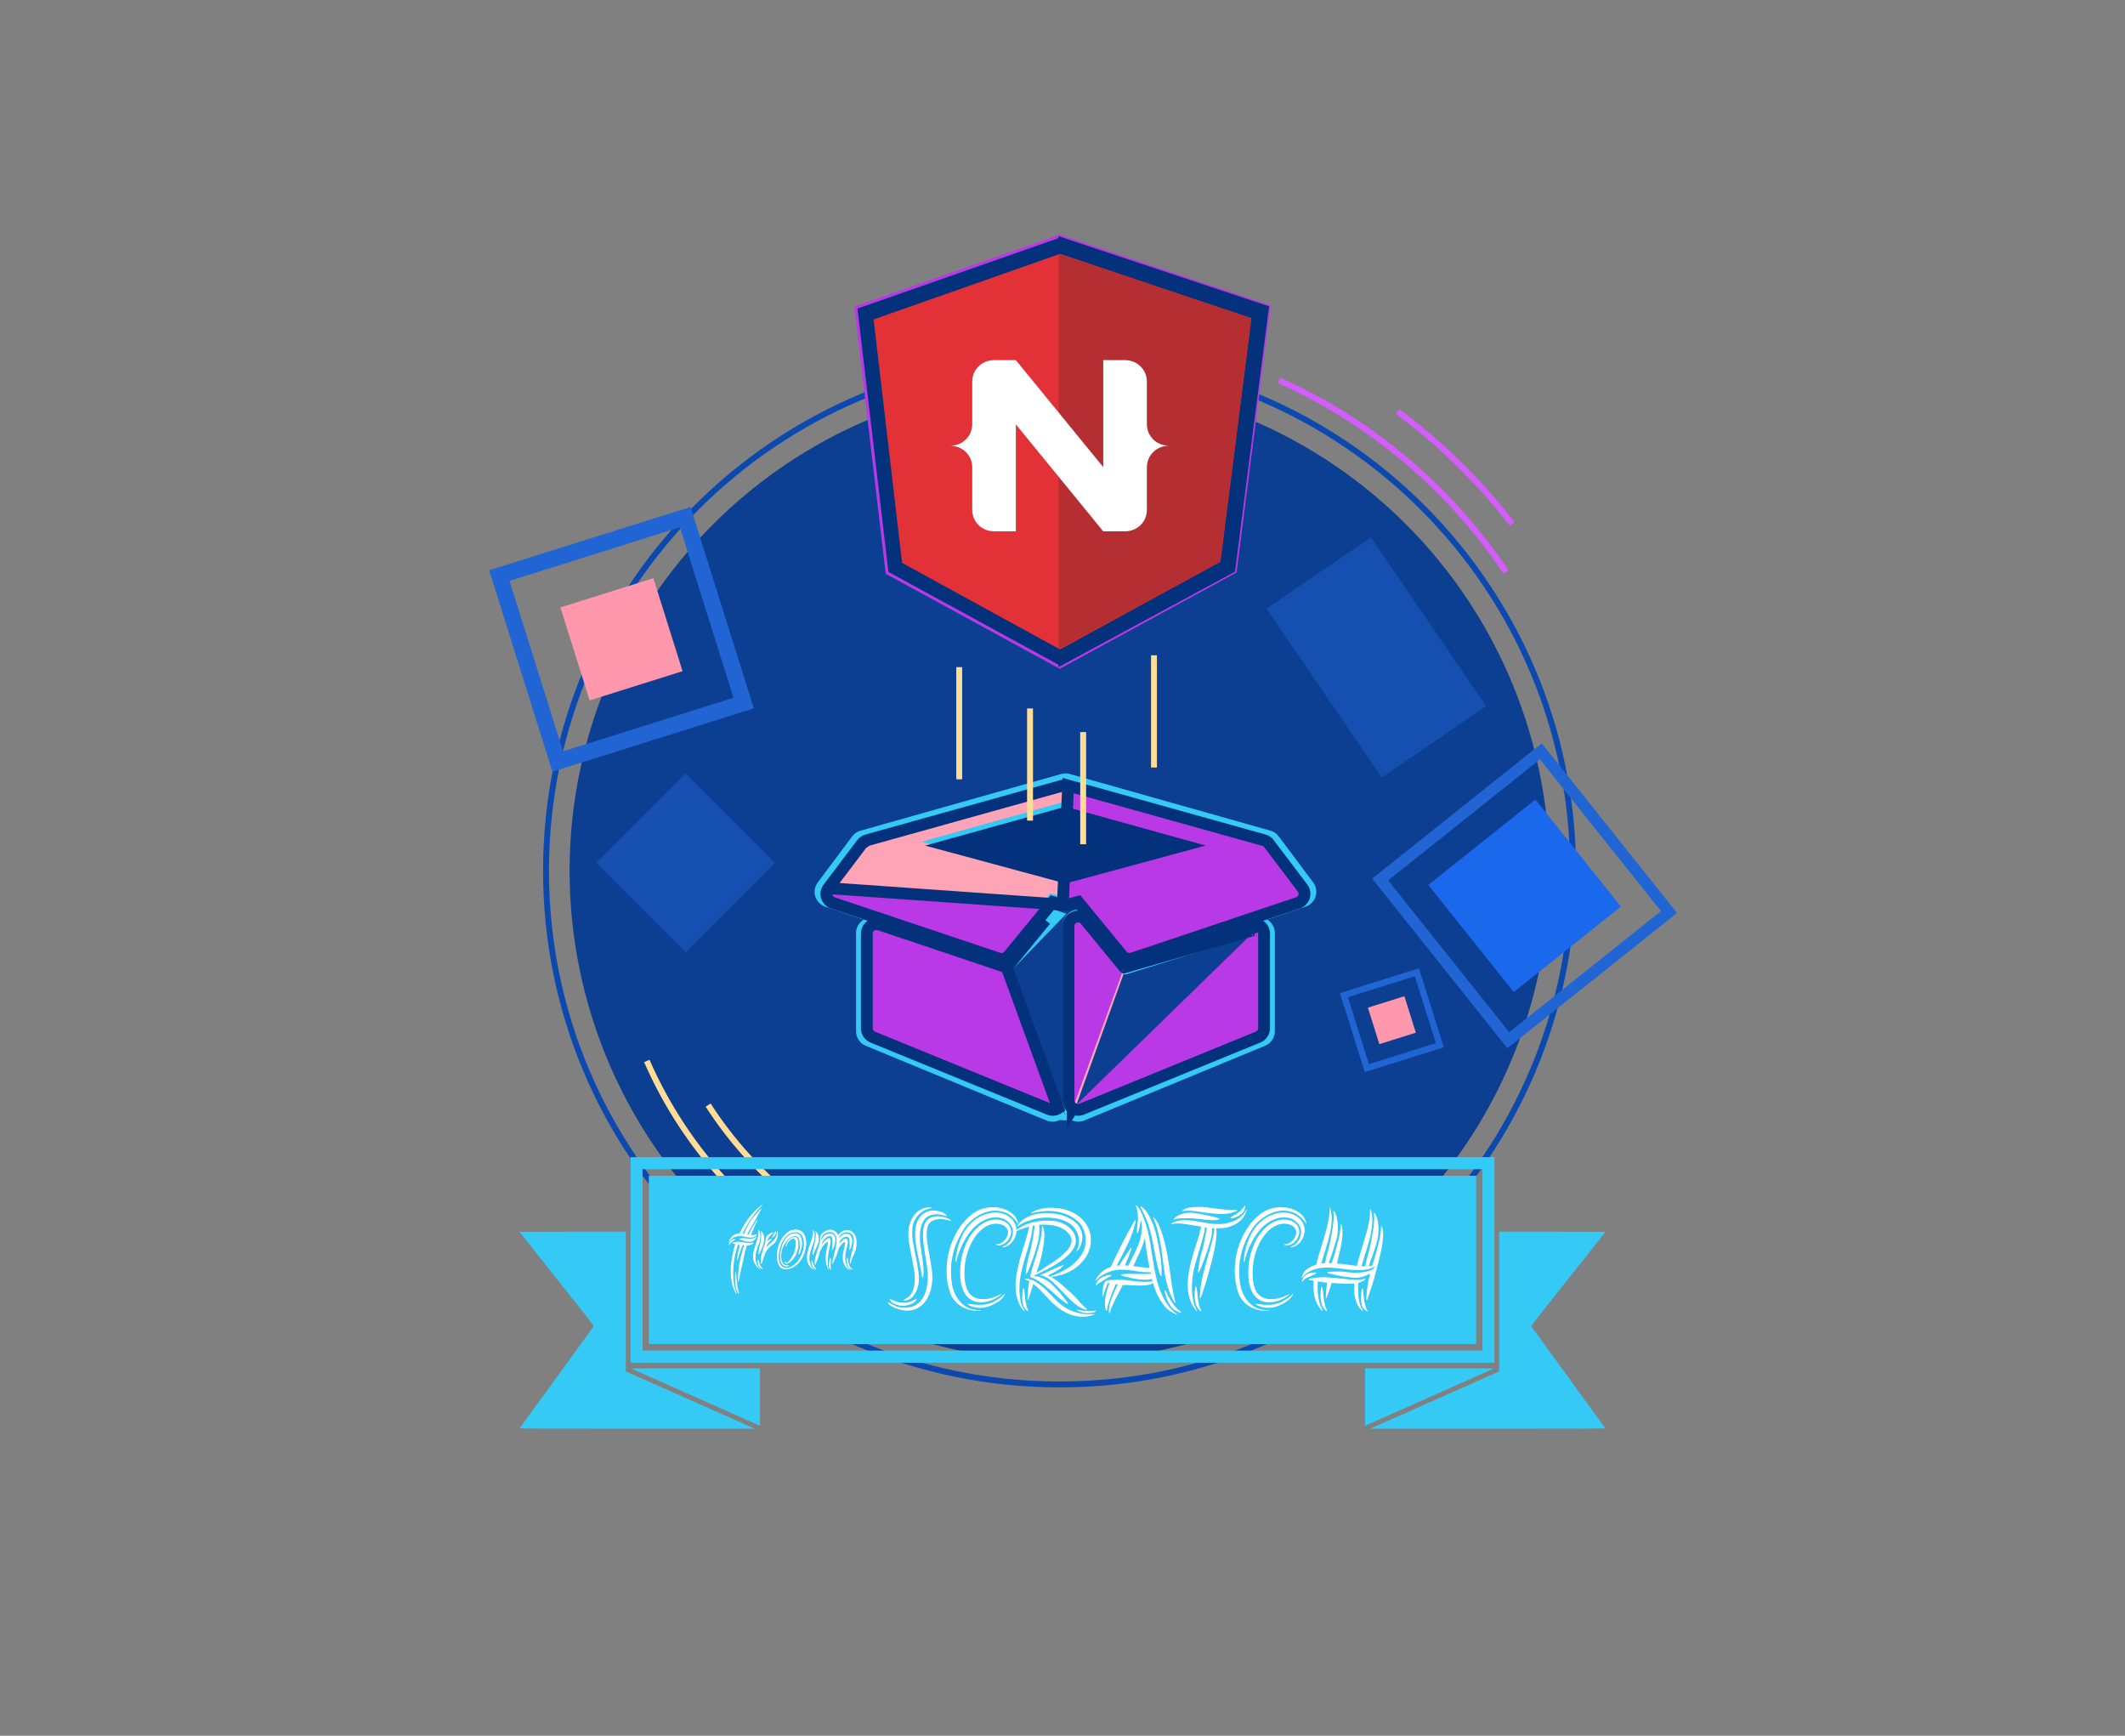<svg width="360" height="294" viewBox="0 0 360 294" fill="none" xmlns="http://www.w3.org/2000/svg">
<rect x="0" y="0" width="360" height="294" fill="#808080" stroke="none"/>
<g clip-path="url(#clip0_2_928)">
<path d="M255.148 96.903C245.683 82.779 232.367 71.454 216.704 64.428" stroke="#D55CFF"/>
<path d="M256.176 88.739C250.622 81.53 244.086 75.116 236.768 69.696" stroke="#D55CFF"/>
<circle cx="179.5" cy="147.5" r="83" fill="#0C3E91"/>
<path fill-rule="evenodd" clip-rule="evenodd" d="M92 147.5C92 195.825 131.175 235 179.5 235C227.825 235 267 195.825 267 147.5C267 99.175 227.825 60 179.5 60C131.175 60 92 99.175 92 147.5ZM266 147.5C266 195.273 227.273 234 179.5 234C131.727 234 93 195.273 93 147.5C93 99.727 131.727 61 179.5 61C227.273 61 266 99.727 266 147.5Z" fill="#0B49AF"/>
<path d="M109.579 179.71C115.284 192.763 124.697 203.826 136.486 211.566" stroke="#FFDD97"/>
<path d="M119.967 187.182C123.853 193.216 128.694 198.576 134.278 203.047" stroke="#FFDD97"/>
<path d="M214.29 156.703L214.291 156.704C214.72 157.012 214.975 157.507 214.975 158.035V174.685C214.975 175.347 214.576 175.945 213.962 176.199C213.962 176.199 213.962 176.199 213.962 176.199L183.321 188.865C183.32 188.865 183.32 188.865 183.319 188.865C183.117 188.949 182.904 188.99 182.693 188.99C182.374 188.99 182.056 188.898 181.781 188.714M214.29 156.703L190.511 164.074M214.29 156.703C213.86 156.396 213.309 156.315 212.809 156.484L212.809 156.485L213.13 157.429C212.809 156.485 212.809 156.485 212.809 156.485L212.808 156.485L212.805 156.486L212.793 156.49L212.747 156.506L212.565 156.568L211.875 156.802L209.409 157.642L201.884 160.202C196.853 161.914 191.755 163.649 190.697 164.01M214.29 156.703L190.511 164.074M181.781 188.714L182.338 187.883L181.782 188.714C181.782 188.714 181.782 188.714 181.781 188.714ZM181.781 188.714C181.327 188.409 181.054 187.898 181.054 187.352V156.724C181.054 156.03 181.492 155.411 182.146 155.18L182.146 155.18C182.8 154.949 183.529 155.154 183.966 155.693L183.966 155.694L190.697 164.01M190.697 164.01C190.601 164.043 190.538 164.065 190.511 164.074M190.697 164.01L190.795 164.132L190.807 164.147L190.817 164.159L190.815 164.157L190.811 164.152L190.804 164.143C190.801 164.14 190.799 164.137 190.797 164.134C190.796 164.133 190.795 164.133 190.795 164.132C190.794 164.131 190.794 164.13 190.793 164.13C190.787 164.123 190.783 164.119 190.781 164.116C190.777 164.113 190.771 164.107 190.758 164.099C190.72 164.076 190.615 164.039 190.511 164.074" fill="#FFA4B7" stroke="#35C9F5" stroke-width="2"/>
<path d="M180.043 132.065L180.037 132.067L146.041 141.669L146.041 141.669C145.697 141.766 145.392 141.974 145.175 142.264C145.175 142.264 145.175 142.264 145.175 142.264C145.174 142.264 145.174 142.264 145.174 142.265L139.326 150.083C139.326 150.083 139.326 150.083 139.326 150.083C139.012 150.503 138.919 151.048 139.073 151.548L139.073 151.549C139.229 152.05 139.614 152.447 140.111 152.616L140.112 152.616L168.858 162.376L168.859 162.376C169.029 162.434 169.206 162.463 169.385 162.463C169.87 162.463 170.341 162.247 170.657 161.857L170.657 161.857L178.292 152.442L180.046 152.925C180.046 152.925 180.046 152.925 180.047 152.925C180.33 153.003 180.63 153.004 180.913 152.926C180.925 152.923 180.94 152.92 180.955 152.915L182.708 152.433L190.343 161.848L190.343 161.848C190.66 162.238 191.131 162.454 191.615 162.454C191.792 162.454 191.97 162.425 192.141 162.367L192.142 162.367L220.888 152.607L220.889 152.607C221.386 152.438 221.771 152.041 221.927 151.54L221.927 151.538C222.081 151.039 221.988 150.494 221.674 150.073L215.825 142.255C215.825 142.255 215.825 142.255 215.825 142.255C215.609 141.966 215.304 141.757 214.958 141.66L180.964 132.058C180.963 132.058 180.963 132.058 180.963 132.058C180.627 131.963 180.281 131.999 180.043 132.065ZM180.518 136.772L201.121 142.559L180.518 148.205L159.884 142.566L180.518 136.772Z" fill="#FFA4B7" stroke="#35C9F5" stroke-width="2"/>
<path d="M170.303 164.02C169.245 163.659 164.147 161.923 159.116 160.211L151.591 157.651L149.125 156.811L148.435 156.577L148.254 156.515L148.207 156.499L148.195 156.495L148.192 156.494L148.192 156.494C148.191 156.494 148.191 156.494 147.869 157.44L148.191 156.494L148.191 156.494C147.691 156.324 147.14 156.405 146.71 156.712L146.709 156.713C146.28 157.021 146.025 157.517 146.025 158.045V174.694C146.025 175.358 146.425 175.955 147.038 176.208L147.038 176.208L177.681 188.875C177.681 188.875 177.682 188.875 177.682 188.876C177.883 188.959 178.096 189 178.307 189C178.626 189 178.944 188.907 179.219 188.723M170.303 164.02L179.219 188.723M170.303 164.02L177.034 155.703C177.471 155.162 178.201 154.958 178.854 155.189L170.303 164.02ZM179.219 188.723C179.219 188.723 179.218 188.723 179.218 188.723L178.663 187.893L179.219 188.723Z" fill="#FFA4B7" stroke="#35C9F5" stroke-width="2"/>
<path d="M213.466 156.809L213.467 156.81C213.891 157.111 214.148 157.599 214.148 158.125V174.169C214.148 174.829 213.746 175.416 213.142 175.663C213.142 175.663 213.141 175.663 213.141 175.663L183.257 187.869C183.256 187.869 183.255 187.869 183.254 187.87C183.056 187.951 182.846 187.991 182.638 187.991C182.326 187.991 182.012 187.901 181.741 187.721M213.466 156.809L190.259 163.909M213.466 156.809C213.041 156.508 212.498 156.43 212.007 156.595L212.007 156.595M213.466 156.809L212.007 156.595M181.741 187.721L182.292 186.887L181.741 187.722C181.741 187.722 181.741 187.721 181.741 187.721ZM181.741 187.721C181.29 187.424 181.016 186.92 181.016 186.376V156.862C181.016 156.17 181.457 155.563 182.1 155.338L182.101 155.338C182.742 155.114 183.461 155.311 183.896 155.841L183.896 155.841L190.451 163.844M190.451 163.844C190.35 163.878 190.285 163.9 190.259 163.909M190.451 163.844C191.506 163.488 196.461 161.822 201.351 160.178L208.69 157.71L211.096 156.901L211.769 156.675L211.946 156.616L211.991 156.6L212.003 156.596L212.006 156.595L212.006 156.595C212.007 156.595 212.007 156.595 212.325 157.543M190.451 163.844L190.556 163.972L190.569 163.987L190.578 164L190.576 163.997L190.572 163.992L190.565 163.983C190.562 163.979 190.559 163.975 190.556 163.972C190.555 163.971 190.554 163.971 190.554 163.97C190.548 163.962 190.543 163.958 190.54 163.955C190.535 163.95 190.527 163.943 190.513 163.934C190.472 163.91 190.365 163.873 190.259 163.909M190.259 163.909L212.325 157.543M212.325 157.543L212.007 156.595M212.325 157.543L212.007 156.595" fill="#BA39E6" stroke="#04317C" stroke-width="2"/>
<path d="M180.051 133.063L180.051 133.063C180.285 132.999 180.625 132.964 180.955 133.056L180.051 133.063ZM180.051 133.063L180.045 133.065M180.051 133.063L180.045 133.065M140.327 150.435L146.03 142.901L140.327 150.435ZM140.327 150.435C140.327 150.435 140.327 150.435 140.327 150.435C140.012 150.85 139.918 151.391 140.073 151.888L140.074 151.889C140.23 152.386 140.615 152.774 141.104 152.938L141.104 152.938L169.141 162.343L169.142 162.343C169.309 162.399 169.484 162.428 169.659 162.428C170.135 162.428 170.6 162.218 170.916 161.835L170.916 161.835L178.353 152.774L180.054 153.236L140.327 150.435ZM180.045 133.065L146.888 142.318L146.888 142.318M180.045 133.065L146.888 142.318M146.888 142.318C146.55 142.412 146.247 142.615 146.031 142.901L146.888 142.318ZM214.111 142.309L180.956 133.056L180.055 153.236C180.334 153.312 180.628 153.313 180.906 153.238C180.918 153.235 180.932 153.231 180.948 153.227L182.647 152.765L190.084 161.826L190.085 161.826C190.4 162.21 190.866 162.419 191.341 162.419C191.515 162.419 191.689 162.391 191.858 162.335L191.859 162.335L219.896 152.929L219.896 152.929C220.385 152.765 220.77 152.377 220.926 151.88L220.927 151.878C221.082 151.382 220.988 150.841 220.673 150.426L214.97 142.892C214.969 142.892 214.969 142.892 214.969 142.892C214.754 142.607 214.452 142.404 214.112 142.309C214.111 142.309 214.111 142.309 214.111 142.309ZM180.517 148.616L160.528 143.218L180.518 137.672L200.478 143.211L180.517 148.616Z" fill="#BA39E6" stroke="#04317C" stroke-width="2"/>
<path d="M170.549 163.853C169.494 163.497 164.539 161.831 159.649 160.186L152.31 157.719L149.904 156.91L149.231 156.684L149.054 156.624L149.009 156.609L148.997 156.605L148.994 156.604L148.994 156.604C148.994 156.604 148.994 156.604 148.675 157.551L148.994 156.604L148.993 156.604C148.502 156.439 147.959 156.517 147.535 156.817L147.534 156.818C147.109 157.119 146.852 157.608 146.852 158.134V174.178C146.852 174.839 147.255 175.426 147.858 175.672L147.859 175.672L177.745 187.879C177.944 187.96 178.153 188 178.362 188C178.675 188 178.988 187.91 179.259 187.73L170.549 163.853ZM170.549 163.853L177.104 155.85L170.549 163.853Z" fill="#BA39E6" stroke="#04317C" stroke-width="2"/>
<g clip-path="url(#clip1_2_928)">
<path d="M106.827 213.409V230.818H180H253.173V213.409V196H180H106.827V213.409ZM251.147 213.409V228.77H180H108.853V213.409V198.048H180H251.147V213.409Z" fill="#35C9F5"/>
<path d="M109.92 213.409V227.663H180H250.08V213.409V199.155H180H109.92V213.409Z" fill="#35C9F5"/>
<path d="M88 208.649C88 208.665 90.848 212.252 94.325 216.62C98.741 222.177 100.635 224.591 100.597 224.635C100.437 224.845 88.069 241.873 88.032 241.934C88 241.983 91.995 242 107.931 242L127.867 241.994L120.827 238.867C116.955 237.151 112.043 234.964 109.909 234.018L106.027 232.296V220.456V208.621H97.013C92.059 208.621 88 208.632 88 208.649Z" fill="#35C9F5"/>
<path d="M253.973 220.456V232.296L250.096 234.018C247.957 234.964 243.045 237.151 239.173 238.867L232.133 241.994L252.069 242C268.005 242 272 241.983 271.968 241.928C271.931 241.873 259.563 224.845 259.403 224.635C259.365 224.591 261.259 222.177 265.675 216.62C269.152 212.252 272 208.665 272 208.649C272 208.632 267.947 208.621 262.987 208.621H253.973V220.456Z" fill="#35C9F5"/>
<path d="M106.933 231.809C106.992 231.842 126.827 240.66 128.576 241.43L128.747 241.502V236.63V231.759H117.803C111.637 231.759 106.891 231.781 106.933 231.809Z" fill="#35C9F5"/>
<path d="M231.253 236.63V241.502L231.429 241.43C233.173 240.66 253.008 231.842 253.067 231.809C253.109 231.781 248.363 231.759 242.203 231.759H231.253V236.63Z" fill="#35C9F5"/>
</g>
<path d="M145 52.099L179.535 40L215 51.884L209.258 96.814L179.535 113L150.277 97.029L145 52.099Z" fill="#04317C" stroke="#BA39E6" stroke-width="0.5"/>
<path d="M215 51.884L179.314 40V113L209.222 96.841L215 51.884Z" fill="#04317C"/>
<path d="M148 54.105L179.575 43L212 53.907L206.75 95.144L179.575 110L152.825 95.341L148 54.105Z" fill="#E23237"/>
<path d="M212 53.907L179.373 43V110L206.717 95.169L212 53.907Z" fill="#B52E31"/>
<path fill-rule="evenodd" clip-rule="evenodd" d="M195.383 74.438C194.685 73.758 194.323 72.904 194.294 71.877V64.622C194.272 63.596 193.912 62.741 193.215 62.057C192.518 61.374 191.645 61.022 190.598 61H186.902V79.123L172.098 61H168.402C167.354 61.022 166.482 61.374 165.785 62.057C165.087 62.741 164.728 63.596 164.706 64.622V71.877C164.677 72.904 164.315 73.758 163.617 74.438C162.92 75.117 162.048 75.471 161 75.5C162.048 75.528 162.92 75.882 163.617 76.562C164.315 77.242 164.677 78.096 164.706 79.123V86.377C164.728 87.403 165.087 88.259 165.785 88.942C166.482 89.626 167.354 89.978 168.401 89.999H172.098V71.877L186.902 90H190.598C191.645 89.978 192.518 89.626 193.215 88.943C193.912 88.259 194.272 87.404 194.294 86.378V79.123C194.323 78.096 194.685 77.242 195.383 76.562C196.08 75.883 196.952 75.529 198 75.5C196.952 75.471 196.08 75.118 195.383 74.438L195.383 74.438Z" fill="white"/>
<path d="M180.5 137L203 143L180.5 149L158 143L180.5 137Z" fill="#04317C"/>
<path d="M180.5 137L203 143L180.5 149L158 143L180.5 137Z" fill="#04317C"/>
<line x1="162.5" y1="132" x2="162.5" y2="113" stroke="#FFDD97"/>
<line x1="195.5" y1="130" x2="195.5" y2="111" stroke="#FFDD97"/>
<line x1="183.5" y1="143" x2="183.5" y2="124" stroke="#FFDD97"/>
<line x1="174.5" y1="139" x2="174.5" y2="120" stroke="#FFDD97"/>
<path fill-rule="evenodd" clip-rule="evenodd" d="M93.592 130.709L127.709 119.985L116.985 85.868L82.868 96.592L93.592 130.709ZM86.317 98.391L115.186 89.317L124.26 118.186L95.391 127.26L86.317 98.391Z" fill="#2165D4"/>
<rect x="110.687" y="97.94" width="16.506" height="16.506" transform="rotate(72.551 110.687 97.94)" fill="#FF97AD"/>
<path fill-rule="evenodd" clip-rule="evenodd" d="M231.209 181.599L244.599 177.39L240.39 164L227 168.209L231.209 181.599ZM228.354 168.915L239.684 165.354L243.245 176.684L231.915 180.245L228.354 168.915Z" fill="#2165D4"/>
<rect x="237.918" y="168.738" width="6.478" height="6.478" transform="rotate(72.551 237.918 168.738)" fill="#FF97AD"/>
<path fill-rule="evenodd" clip-rule="evenodd" d="M255.372 177.554L284.109 154.639L261.193 125.902L232.456 148.818L255.372 177.554ZM235.175 149.124L260.886 128.621L281.39 154.332L255.678 174.836L235.175 149.124Z" fill="#2165D4"/>
<rect x="260.121" y="135.417" width="23.214" height="23.214" transform="rotate(51.429 260.121 135.417)" fill="#1A68EB"/>
<rect x="131.288" y="146.144" width="21.417" height="21.417" transform="rotate(135 131.288 146.144)" fill="#1550B1"/>
<rect x="251.775" y="119.617" width="21.417" height="34.631" transform="rotate(145.665 251.775 119.617)" fill="#1550B1"/>
<path d="M128.166 209.498C128.166 209.507 128.161 209.526 128.152 209.554C128.143 209.573 128.133 209.591 128.124 209.61C128.068 209.741 127.989 209.853 127.886 209.946C127.783 210.039 127.676 210.119 127.564 210.184C127.452 210.249 127.34 210.296 127.228 210.324C127.116 210.352 127.018 210.361 126.934 210.352C126.682 210.333 126.421 210.291 126.15 210.226C125.879 210.151 125.623 210.067 125.38 209.974C125.371 209.974 125.343 209.96 125.296 209.932C125.259 209.904 125.24 209.881 125.24 209.862C125.24 209.843 125.254 209.829 125.282 209.82C125.31 209.811 125.333 209.801 125.352 209.792C125.408 209.773 125.483 209.759 125.576 209.75C125.669 209.741 125.763 209.736 125.856 209.736C125.959 209.736 126.057 209.741 126.15 209.75C126.243 209.75 126.323 209.755 126.388 209.764C126.537 209.792 126.696 209.811 126.864 209.82C127.032 209.82 127.195 209.811 127.354 209.792C127.513 209.773 127.657 209.741 127.788 209.694C127.919 209.647 128.021 209.582 128.096 209.498C128.143 209.451 128.166 209.451 128.166 209.498ZM128.278 209.078L128.236 209.134C128.068 209.367 127.867 209.512 127.634 209.568C127.41 209.624 127.172 209.638 126.92 209.61C126.668 209.582 126.407 209.535 126.136 209.47C125.875 209.405 125.618 209.367 125.366 209.358C125.039 209.339 124.708 209.414 124.372 209.582C124.036 209.741 123.747 210.03 123.504 210.45C123.485 210.497 123.467 210.515 123.448 210.506C123.439 210.506 123.434 210.492 123.434 210.464C123.443 210.427 123.453 210.399 123.462 210.38C123.555 210.1 123.672 209.867 123.812 209.68C123.952 209.493 124.101 209.344 124.26 209.232C124.428 209.12 124.596 209.041 124.764 208.994C124.941 208.947 125.114 208.924 125.282 208.924C125.749 207.935 126.295 207.034 126.92 206.222C127.555 205.41 128.241 204.724 128.978 204.164C129.006 204.145 129.029 204.127 129.048 204.108C129.076 204.08 129.099 204.071 129.118 204.08C129.137 204.08 129.132 204.103 129.104 204.15C129.076 204.187 129.057 204.211 129.048 204.22C128.451 204.864 127.867 205.587 127.298 206.39C126.738 207.183 126.234 208.037 125.786 208.952C125.823 208.971 125.861 208.98 125.898 208.98C125.945 208.98 125.987 208.985 126.024 208.994C126.127 208.761 126.239 208.513 126.36 208.252C126.491 207.981 126.635 207.711 126.794 207.44C126.953 207.151 127.125 206.875 127.312 206.614C127.508 206.343 127.699 206.096 127.886 205.872C128.082 205.648 128.259 205.447 128.418 205.27C128.577 205.093 128.703 204.953 128.796 204.85C128.833 204.813 128.866 204.78 128.894 204.752C128.931 204.724 128.959 204.715 128.978 204.724C128.997 204.733 128.997 204.757 128.978 204.794C128.959 204.831 128.941 204.864 128.922 204.892C128.81 205.116 128.67 205.377 128.502 205.676C128.343 205.965 128.171 206.269 127.984 206.586C127.807 206.894 127.629 207.207 127.452 207.524C127.275 207.832 127.116 208.112 126.976 208.364C126.911 208.485 126.841 208.607 126.766 208.728C126.701 208.84 126.64 208.961 126.584 209.092C126.649 209.092 126.719 209.106 126.794 209.134C126.999 208.714 127.214 208.303 127.438 207.902C127.671 207.491 127.923 207.081 128.194 206.67C128.231 206.623 128.25 206.595 128.25 206.586C128.259 206.567 128.273 206.567 128.292 206.586C128.301 206.595 128.297 206.637 128.278 206.712C128.175 206.983 128.021 207.342 127.816 207.79C127.62 208.238 127.419 208.705 127.214 209.19C127.401 209.209 127.578 209.209 127.746 209.19C127.914 209.171 128.077 209.125 128.236 209.05C128.245 209.05 128.255 209.05 128.264 209.05C128.273 209.041 128.278 209.05 128.278 209.078ZM124.554 209.904C124.554 209.941 124.521 209.988 124.456 210.044C124.4 210.091 124.363 210.119 124.344 210.128L123.952 210.394C123.877 210.469 123.812 210.539 123.756 210.604C123.7 210.669 123.639 210.749 123.574 210.842C123.555 210.861 123.541 210.879 123.532 210.898C123.532 210.917 123.523 210.926 123.504 210.926C123.495 210.926 123.49 210.889 123.49 210.814C123.49 210.777 123.495 210.739 123.504 210.702C123.551 210.571 123.597 210.464 123.644 210.38C123.691 210.287 123.775 210.189 123.896 210.086C123.943 210.049 124.003 210.011 124.078 209.974C124.153 209.937 124.223 209.909 124.288 209.89C124.363 209.862 124.423 209.848 124.47 209.848C124.526 209.848 124.554 209.867 124.554 209.904ZM125.03 210.814C124.899 211.169 124.792 211.519 124.708 211.864C124.624 212.209 124.545 212.559 124.47 212.914C124.367 213.437 124.293 213.973 124.246 214.524C124.209 215.065 124.199 215.597 124.218 216.12C124.246 216.652 124.302 217.165 124.386 217.66C124.479 218.155 124.605 218.612 124.764 219.032C124.783 219.079 124.797 219.116 124.806 219.144C124.825 219.181 124.825 219.2 124.806 219.2C124.778 219.2 124.75 219.181 124.722 219.144C124.461 218.715 124.255 218.243 124.106 217.73C123.957 217.226 123.859 216.689 123.812 216.12C123.775 215.551 123.779 214.963 123.826 214.356C123.882 213.749 123.975 213.138 124.106 212.522C124.227 211.906 124.381 211.304 124.568 210.716C124.493 210.697 124.428 210.683 124.372 210.674C124.316 210.665 124.26 210.651 124.204 210.632C124.185 210.623 124.157 210.613 124.12 210.604C124.083 210.585 124.064 210.567 124.064 210.548C124.064 210.529 124.078 210.515 124.106 210.506C124.134 210.497 124.157 210.487 124.176 210.478C124.512 210.357 124.853 210.31 125.198 210.338C125.543 210.366 125.893 210.413 126.248 210.478C126.463 210.515 126.682 210.543 126.906 210.562C127.139 210.581 127.377 210.543 127.62 210.45C127.657 210.431 127.676 210.431 127.676 210.45C127.676 210.459 127.657 210.492 127.62 210.548C127.517 210.707 127.363 210.814 127.158 210.87C126.962 210.917 126.757 210.945 126.542 210.954C126.411 211.346 126.299 211.715 126.206 212.06C126.122 212.405 126.057 212.699 126.01 212.942L125.17 216.848C125.151 216.932 125.137 217.002 125.128 217.058C125.119 217.123 125.105 217.147 125.086 217.128C125.058 217.147 125.039 217.114 125.03 217.03C125.03 216.955 125.03 216.881 125.03 216.806C125.03 215.901 125.114 214.949 125.282 213.95C125.459 212.942 125.721 211.939 126.066 210.94C126.01 210.921 125.959 210.912 125.912 210.912C125.875 210.912 125.833 210.907 125.786 210.898C125.646 211.262 125.515 211.626 125.394 211.99C125.282 212.354 125.17 212.713 125.058 213.068C125.058 213.087 125.049 213.119 125.03 213.166C125.021 213.203 125.007 213.245 124.988 213.292C124.969 213.339 124.946 213.381 124.918 213.418C124.899 213.446 124.885 213.46 124.876 213.46C124.867 213.46 124.862 213.441 124.862 213.404C124.871 213.367 124.876 213.325 124.876 213.278C124.885 213.222 124.89 213.171 124.89 213.124C124.899 213.068 124.904 213.031 124.904 213.012C124.923 212.751 124.974 212.424 125.058 212.032C125.142 211.631 125.235 211.239 125.338 210.856C125.226 210.856 125.123 210.842 125.03 210.814ZM125.198 219.144C125.179 219.153 125.147 219.135 125.1 219.088C125.081 219.069 125.067 219.051 125.058 219.032C125.002 218.939 124.951 218.85 124.904 218.766C124.867 218.691 124.829 218.603 124.792 218.5C124.755 218.407 124.717 218.29 124.68 218.15C124.652 218.01 124.624 217.833 124.596 217.618C124.568 217.459 124.549 217.254 124.54 217.002C124.531 216.759 124.526 216.521 124.526 216.288C124.526 216.055 124.535 215.854 124.554 215.686C124.573 215.518 124.596 215.434 124.624 215.434C124.643 215.434 124.661 215.467 124.68 215.532C124.699 215.607 124.713 215.691 124.722 215.784C124.731 215.877 124.736 215.966 124.736 216.05C124.745 216.143 124.75 216.209 124.75 216.246L124.876 217.534C124.904 217.786 124.946 218.029 125.002 218.262C125.058 218.495 125.119 218.729 125.184 218.962C125.193 218.999 125.198 219.037 125.198 219.074C125.207 219.121 125.207 219.144 125.198 219.144ZM129.432 210.338C129.358 210.655 129.25 210.991 129.11 211.346C128.98 211.691 128.83 212.013 128.662 212.312C128.662 212.331 128.648 212.363 128.62 212.41C128.602 212.447 128.574 212.466 128.536 212.466C128.518 212.466 128.504 212.438 128.494 212.382C128.494 212.326 128.499 212.289 128.508 212.27C128.508 212.121 128.527 211.925 128.564 211.682C128.602 211.43 128.648 211.225 128.704 211.066C128.723 211.01 128.751 210.875 128.788 210.66C128.835 210.445 128.872 210.207 128.9 209.946C128.938 209.675 128.956 209.419 128.956 209.176C128.966 208.924 128.938 208.737 128.872 208.616V208.56C128.91 208.532 128.952 208.541 128.998 208.588C129.12 208.691 129.213 208.817 129.278 208.966C129.353 209.115 129.404 209.274 129.432 209.442C129.47 209.601 129.484 209.759 129.474 209.918C129.474 210.077 129.46 210.217 129.432 210.338ZM129.978 210.282C130.081 210.151 130.179 210.058 130.272 210.002C130.366 209.946 130.459 209.899 130.552 209.862C130.562 209.862 130.585 209.857 130.622 209.848C130.66 209.839 130.688 209.848 130.706 209.876C130.725 209.904 130.72 209.937 130.692 209.974C130.664 210.011 130.641 210.039 130.622 210.058C130.557 210.123 130.482 210.198 130.398 210.282C130.324 210.357 130.254 210.431 130.188 210.506C130.095 210.609 130.02 210.73 129.964 210.87C129.908 211.001 129.866 211.136 129.838 211.276C129.997 211.108 130.146 210.949 130.286 210.8C130.436 210.651 130.594 210.511 130.762 210.38C130.977 210.221 131.164 210.016 131.322 209.764C131.481 209.512 131.593 209.143 131.658 208.658C131.677 208.611 131.7 208.583 131.728 208.574C131.756 208.565 131.77 208.597 131.77 208.672C131.798 209.213 131.742 209.643 131.602 209.96C131.462 210.277 131.252 210.543 130.972 210.758C130.823 210.87 130.674 210.991 130.524 211.122C130.375 211.253 130.23 211.397 130.09 211.556C129.96 211.715 129.838 211.901 129.726 212.116C129.614 212.331 129.516 212.578 129.432 212.858C129.367 213.073 129.302 213.278 129.236 213.474C129.171 213.661 129.101 213.843 129.026 214.02C129.008 214.085 128.98 214.118 128.942 214.118C128.914 214.109 128.9 214.062 128.9 213.978C128.854 213.53 128.882 213.087 128.984 212.648C129.096 212.2 129.227 211.738 129.376 211.262C129.442 211.029 129.516 210.795 129.6 210.562C129.694 210.329 129.736 210.063 129.726 209.764C129.726 209.661 129.768 209.554 129.852 209.442C129.936 209.33 130.039 209.227 130.16 209.134C130.282 209.031 130.408 208.947 130.538 208.882C130.669 208.807 130.781 208.756 130.874 208.728C130.958 208.7 131 208.705 131 208.742C131 208.779 130.972 208.826 130.916 208.882C130.72 209.059 130.52 209.269 130.314 209.512C130.118 209.755 130.006 210.011 129.978 210.282ZM128.76 214.986C128.751 214.995 128.742 215 128.732 215C128.732 214.991 128.709 214.972 128.662 214.944C128.382 214.739 128.163 214.515 128.004 214.272C127.846 214.029 127.729 213.782 127.654 213.53C127.589 213.269 127.561 213.012 127.57 212.76C127.58 212.499 127.612 212.247 127.668 212.004C127.743 211.677 127.832 211.355 127.934 211.038C128.046 210.711 128.149 210.399 128.242 210.1C128.336 209.792 128.406 209.493 128.452 209.204C128.499 208.905 128.499 208.621 128.452 208.35C128.452 208.331 128.466 208.317 128.494 208.308C128.504 208.308 128.513 208.317 128.522 208.336C128.532 208.345 128.541 208.355 128.55 208.364C128.728 208.663 128.816 208.971 128.816 209.288C128.816 209.596 128.774 209.913 128.69 210.24C128.606 210.557 128.499 210.884 128.368 211.22C128.247 211.547 128.149 211.878 128.074 212.214C127.981 212.643 127.972 213.101 128.046 213.586C128.13 214.071 128.35 214.505 128.704 214.888C128.723 214.916 128.742 214.935 128.76 214.944C128.779 214.953 128.779 214.967 128.76 214.986ZM129.18 215C129.162 215 129.143 214.995 129.124 214.986L129.068 214.958C128.938 214.874 128.821 214.785 128.718 214.692C128.616 214.589 128.527 214.445 128.452 214.258C128.424 214.193 128.401 214.109 128.382 214.006C128.364 213.894 128.35 213.791 128.34 213.698C128.34 213.605 128.345 213.525 128.354 213.46C128.373 213.395 128.401 213.367 128.438 213.376C128.466 213.376 128.494 213.413 128.522 213.488C128.56 213.563 128.588 213.637 128.606 213.712C128.625 213.815 128.644 213.913 128.662 214.006C128.69 214.099 128.723 214.183 128.76 214.258C128.863 214.491 128.998 214.715 129.166 214.93C129.185 214.977 129.19 215 129.18 215ZM131.462 208.714C131.462 208.91 131.406 209.083 131.294 209.232C131.182 209.381 131.047 209.507 130.888 209.61C130.86 209.629 130.842 209.629 130.832 209.61C130.823 209.582 130.818 209.563 130.818 209.554C130.818 209.498 130.842 209.433 130.888 209.358C130.935 209.274 130.986 209.19 131.042 209.106C131.108 209.013 131.168 208.919 131.224 208.826C131.28 208.733 131.318 208.649 131.336 208.574C131.364 208.527 131.392 208.527 131.42 208.574C131.448 208.621 131.462 208.667 131.462 208.714ZM136.167 211.122C136.195 210.87 136.2 210.604 136.181 210.324C136.162 210.044 136.102 209.787 135.999 209.554C135.906 209.311 135.756 209.111 135.551 208.952C135.355 208.793 135.094 208.714 134.767 208.714C134.328 208.714 133.946 208.835 133.619 209.078C133.292 209.311 133.012 209.605 132.779 209.96C132.546 210.305 132.364 210.679 132.233 211.08C132.102 211.472 132.018 211.831 131.981 212.158C131.925 212.606 131.916 212.993 131.953 213.32C132 213.647 132.079 213.917 132.191 214.132C132.303 214.337 132.443 214.491 132.611 214.594C132.788 214.697 132.98 214.748 133.185 214.748C133.474 214.757 133.778 214.678 134.095 214.51C134.422 214.333 134.725 214.09 135.005 213.782C135.285 213.465 135.528 213.082 135.733 212.634C135.948 212.177 136.092 211.673 136.167 211.122ZM131.659 212.088C131.696 211.715 131.79 211.304 131.939 210.856C132.088 210.408 132.294 209.993 132.555 209.61C132.826 209.227 133.148 208.91 133.521 208.658C133.894 208.397 134.328 208.266 134.823 208.266C135.196 208.266 135.504 208.355 135.747 208.532C135.99 208.709 136.176 208.938 136.307 209.218C136.438 209.489 136.522 209.787 136.559 210.114C136.596 210.431 136.596 210.735 136.559 211.024C136.475 211.696 136.312 212.279 136.069 212.774C135.826 213.269 135.542 213.684 135.215 214.02C134.888 214.347 134.543 214.594 134.179 214.762C133.815 214.921 133.465 215 133.129 215C132.877 215 132.648 214.944 132.443 214.832C132.247 214.72 132.079 214.547 131.939 214.314C131.808 214.071 131.715 213.768 131.659 213.404C131.612 213.031 131.612 212.592 131.659 212.088ZM133.227 214.062C133.18 214.062 133.134 214.048 133.087 214.02C133.04 213.983 133.003 213.941 132.975 213.894C132.947 213.847 132.928 213.801 132.919 213.754C132.91 213.707 132.928 213.675 132.975 213.656C133.003 213.647 133.04 213.679 133.087 213.754C133.134 213.829 133.185 213.866 133.241 213.866C133.334 213.866 133.442 213.805 133.563 213.684C133.694 213.563 133.815 213.423 133.927 213.264C134.048 213.096 134.151 212.933 134.235 212.774C134.328 212.615 134.394 212.499 134.431 212.424C134.468 212.349 134.506 212.256 134.543 212.144C134.58 212.023 134.613 211.901 134.641 211.78C134.678 211.659 134.706 211.542 134.725 211.43C134.753 211.309 134.772 211.206 134.781 211.122C134.828 210.702 134.818 210.38 134.753 210.156C134.688 209.923 134.58 209.806 134.431 209.806C134.319 209.806 134.202 209.843 134.081 209.918C133.96 209.983 133.843 210.072 133.731 210.184C133.628 210.296 133.535 210.422 133.451 210.562C133.367 210.693 133.306 210.828 133.269 210.968C133.222 211.127 133.19 211.206 133.171 211.206C133.143 211.206 133.129 211.127 133.129 210.968C133.157 210.791 133.218 210.618 133.311 210.45C133.404 210.273 133.521 210.119 133.661 209.988C133.801 209.848 133.955 209.736 134.123 209.652C134.291 209.559 134.464 209.512 134.641 209.512C134.818 209.512 134.949 209.577 135.033 209.708C135.126 209.829 135.192 209.983 135.229 210.17C135.266 210.347 135.28 210.534 135.271 210.73C135.271 210.917 135.262 211.066 135.243 211.178C135.206 211.43 135.145 211.677 135.061 211.92C134.986 212.153 134.893 212.391 134.781 212.634C134.725 212.746 134.641 212.886 134.529 213.054C134.417 213.213 134.286 213.367 134.137 213.516C133.997 213.665 133.843 213.796 133.675 213.908C133.516 214.011 133.367 214.062 133.227 214.062ZM133.675 214.328C133.684 214.384 133.638 214.431 133.535 214.468C133.442 214.505 133.344 214.524 133.241 214.524C132.952 214.515 132.728 214.421 132.569 214.244C132.42 214.067 132.312 213.857 132.247 213.614C132.191 213.371 132.163 213.119 132.163 212.858C132.172 212.597 132.186 212.377 132.205 212.2C132.242 211.892 132.317 211.547 132.429 211.164C132.541 210.781 132.7 210.422 132.905 210.086C133.11 209.75 133.362 209.47 133.661 209.246C133.96 209.013 134.314 208.896 134.725 208.896C134.996 208.896 135.21 208.966 135.369 209.106C135.537 209.246 135.658 209.419 135.733 209.624C135.817 209.829 135.864 210.053 135.873 210.296C135.892 210.529 135.887 210.744 135.859 210.94C135.84 211.155 135.808 211.351 135.761 211.528C135.714 211.705 135.649 211.901 135.565 212.116C135.537 212.181 135.5 212.256 135.453 212.34C135.406 212.424 135.355 212.461 135.299 212.452C135.271 212.443 135.262 212.405 135.271 212.34C135.29 212.275 135.308 212.195 135.327 212.102C135.355 211.999 135.383 211.897 135.411 211.794C135.439 211.682 135.458 211.579 135.467 211.486C135.486 211.327 135.495 211.131 135.495 210.898C135.504 210.655 135.486 210.422 135.439 210.198C135.402 209.974 135.327 209.783 135.215 209.624C135.103 209.465 134.935 209.386 134.711 209.386C134.384 209.386 134.081 209.493 133.801 209.708C133.53 209.913 133.292 210.17 133.087 210.478C132.882 210.777 132.714 211.094 132.583 211.43C132.462 211.757 132.387 212.046 132.359 212.298C132.34 212.447 132.336 212.634 132.345 212.858C132.354 213.082 132.387 213.306 132.443 213.53C132.508 213.745 132.611 213.931 132.751 214.09C132.891 214.249 133.082 214.333 133.325 214.342C133.4 214.351 133.47 214.347 133.535 214.328C133.61 214.3 133.656 214.3 133.675 214.328ZM140.51 211.458C140.379 212.018 140.29 212.601 140.244 213.208C140.197 213.815 140.234 214.403 140.356 214.972C140.365 214.991 140.36 215.009 140.342 215.028C140.332 215.056 140.318 215.047 140.3 215C140.141 214.692 140.029 214.379 139.964 214.062C139.908 213.745 139.88 213.432 139.88 213.124C139.88 212.807 139.903 212.489 139.95 212.172C139.996 211.855 140.057 211.542 140.132 211.234C140.141 211.197 140.16 211.122 140.188 211.01C140.216 210.889 140.234 210.772 140.244 210.66C140.262 210.539 140.262 210.445 140.244 210.38C140.225 210.315 140.169 210.315 140.076 210.38C139.861 210.539 139.66 210.739 139.474 210.982C139.296 211.215 139.152 211.444 139.04 211.668C139.03 211.687 139.007 211.743 138.97 211.836C138.942 211.92 138.909 212.013 138.872 212.116C138.844 212.219 138.816 212.321 138.788 212.424C138.76 212.517 138.741 212.578 138.732 212.606C138.657 212.895 138.564 213.171 138.452 213.432C138.34 213.693 138.246 213.936 138.172 214.16C138.144 214.253 138.125 214.295 138.116 214.286C138.069 214.286 138.046 214.244 138.046 214.16C137.999 213.703 138.036 213.264 138.158 212.844C138.288 212.415 138.428 211.976 138.578 211.528C138.671 211.239 138.755 210.954 138.83 210.674C138.914 210.385 138.951 210.067 138.942 209.722C138.932 209.479 139.021 209.241 139.208 209.008C139.404 208.775 139.693 208.579 140.076 208.42C140.3 208.327 140.51 208.285 140.706 208.294C140.902 208.303 141.084 208.345 141.252 208.42C141.42 208.495 141.569 208.602 141.7 208.742C141.83 208.882 141.938 209.036 142.022 209.204C142.078 209.101 142.162 208.994 142.274 208.882C142.386 208.761 142.516 208.658 142.666 208.574C142.824 208.49 142.997 208.429 143.184 208.392C143.38 208.345 143.594 208.341 143.828 208.378C143.996 208.406 144.14 208.462 144.262 208.546C144.392 208.63 144.504 208.728 144.598 208.84C144.7 208.943 144.78 209.05 144.836 209.162C144.892 209.274 144.934 209.367 144.962 209.442C145.064 209.75 145.116 210.095 145.116 210.478C145.125 210.861 145.088 211.206 145.004 211.514C144.864 212.018 144.696 212.466 144.5 212.858C144.313 213.25 144.187 213.6 144.122 213.908C144.094 214.011 144.075 214.062 144.066 214.062C144.028 214.062 144.005 214.043 143.996 214.006C143.996 213.969 143.991 213.931 143.982 213.894C143.963 213.698 143.986 213.451 144.052 213.152C144.126 212.844 144.21 212.517 144.304 212.172C144.397 211.817 144.481 211.458 144.556 211.094C144.63 210.73 144.663 210.394 144.654 210.086C144.644 209.769 144.574 209.493 144.444 209.26C144.313 209.027 144.089 208.868 143.772 208.784C143.52 208.719 143.296 208.719 143.1 208.784C142.913 208.84 142.754 208.905 142.624 208.98C142.428 209.111 142.302 209.251 142.246 209.4C142.19 209.54 142.162 209.675 142.162 209.806C142.32 209.517 142.53 209.288 142.792 209.12C143.053 208.943 143.361 208.91 143.716 209.022C143.949 209.097 144.112 209.237 144.206 209.442C144.308 209.647 144.364 209.876 144.374 210.128C144.383 210.38 144.355 210.632 144.29 210.884C144.234 211.136 144.164 211.346 144.08 211.514C144.07 211.533 144.047 211.579 144.01 211.654C143.972 211.719 143.93 211.747 143.884 211.738C143.874 211.738 143.87 211.701 143.87 211.626C143.879 211.551 143.884 211.495 143.884 211.458C143.912 211.346 143.93 211.215 143.94 211.066C143.949 210.917 143.949 210.763 143.94 210.604C143.94 210.445 143.93 210.291 143.912 210.142C143.893 209.993 143.865 209.867 143.828 209.764C143.781 209.633 143.706 209.549 143.604 209.512C143.51 209.465 143.408 209.451 143.296 209.47C143.184 209.489 143.072 209.526 142.96 209.582C142.857 209.638 142.768 209.699 142.694 209.764C142.488 209.941 142.362 210.105 142.316 210.254C142.269 210.394 142.232 210.557 142.204 210.744C142.316 210.557 142.451 210.385 142.61 210.226C142.778 210.058 142.941 209.923 143.1 209.82C143.184 209.783 143.254 209.769 143.31 209.778C143.375 209.787 143.426 209.815 143.464 209.862C143.51 209.899 143.543 209.951 143.562 210.016C143.58 210.072 143.594 210.123 143.604 210.17C143.632 210.478 143.618 210.749 143.562 210.982C143.515 211.215 143.454 211.458 143.38 211.71C143.314 211.953 143.258 212.228 143.212 212.536C143.174 212.835 143.184 213.208 143.24 213.656C143.286 213.983 143.384 214.277 143.534 214.538C143.683 214.799 143.87 214.963 144.094 215.028C144.159 215.047 144.173 215.061 144.136 215.07C144.108 215.079 144.084 215.084 144.066 215.084C143.898 215.065 143.739 215 143.59 214.888C143.44 214.776 143.305 214.636 143.184 214.468C143.072 214.3 142.978 214.113 142.904 213.908C142.829 213.703 142.787 213.497 142.778 213.292C142.75 212.872 142.773 212.475 142.848 212.102C142.932 211.719 143.011 211.393 143.086 211.122C143.104 211.047 143.123 210.954 143.142 210.842C143.17 210.721 143.179 210.618 143.17 210.534C143.17 210.45 143.142 210.403 143.086 210.394C143.03 210.375 142.936 210.427 142.806 210.548C142.619 210.716 142.456 210.898 142.316 211.094C142.176 211.29 142.073 211.509 142.008 211.752C141.793 212.527 141.485 213.269 141.084 213.978C141.065 214.015 141.042 214.053 141.014 214.09C140.986 214.118 140.967 214.127 140.958 214.118C140.939 214.118 140.934 214.095 140.944 214.048C140.953 214.001 140.962 213.955 140.972 213.908C141.028 213.581 141.098 213.264 141.182 212.956C141.266 212.648 141.345 212.335 141.42 212.018C141.504 211.691 141.574 211.36 141.63 211.024C141.695 210.679 141.732 210.31 141.742 209.918C141.723 209.787 141.695 209.652 141.658 209.512C141.63 209.372 141.536 209.209 141.378 209.022C141.191 208.817 140.972 208.709 140.72 208.7C140.468 208.691 140.262 208.714 140.104 208.77C140.001 208.798 139.889 208.849 139.768 208.924C139.656 208.999 139.548 209.087 139.446 209.19C139.352 209.293 139.273 209.414 139.208 209.554C139.152 209.685 139.138 209.829 139.166 209.988C139.268 209.801 139.385 209.619 139.516 209.442C139.656 209.265 139.833 209.129 140.048 209.036C140.113 209.008 140.197 208.985 140.3 208.966C140.402 208.938 140.51 208.924 140.622 208.924C140.734 208.915 140.846 208.929 140.958 208.966C141.07 209.003 141.168 209.073 141.252 209.176C141.401 209.363 141.48 209.531 141.49 209.68C141.508 209.829 141.513 209.979 141.504 210.128C141.485 210.399 141.443 210.655 141.378 210.898C141.312 211.131 141.228 211.355 141.126 211.57C141.116 211.598 141.093 211.645 141.056 211.71C141.018 211.766 140.99 211.794 140.972 211.794C140.953 211.785 140.939 211.747 140.93 211.682C140.93 211.607 140.939 211.556 140.958 211.528C140.967 211.425 140.981 211.276 141 211.08C141.018 210.875 141.028 210.665 141.028 210.45C141.037 210.226 141.028 210.025 141 209.848C140.972 209.661 140.911 209.531 140.818 209.456C140.734 209.391 140.608 209.372 140.44 209.4C140.272 209.428 140.122 209.493 139.992 209.596C139.861 209.699 139.749 209.797 139.656 209.89C139.572 209.983 139.502 210.081 139.446 210.184C139.39 210.277 139.338 210.385 139.292 210.506C139.254 210.618 139.222 210.753 139.194 210.912C139.306 210.697 139.436 210.497 139.586 210.31C139.735 210.123 139.917 209.965 140.132 209.834C140.281 209.731 140.398 209.689 140.482 209.708C140.566 209.727 140.622 209.778 140.65 209.862C140.687 209.946 140.701 210.053 140.692 210.184C140.692 210.315 140.687 210.436 140.678 210.548C140.659 210.697 140.636 210.851 140.608 211.01C140.58 211.169 140.547 211.318 140.51 211.458ZM144.514 215.028C144.514 215.028 144.49 215.028 144.444 215.028C144.425 215.028 144.402 215.023 144.374 215.014C144.243 214.986 144.103 214.93 143.954 214.846C143.804 214.753 143.678 214.585 143.576 214.342C143.538 214.249 143.51 214.127 143.492 213.978C143.473 213.829 143.464 213.684 143.464 213.544C143.464 213.404 143.473 213.283 143.492 213.18C143.51 213.077 143.538 213.031 143.576 213.04C143.585 213.04 143.594 213.063 143.604 213.11C143.622 213.147 143.636 213.194 143.646 213.25C143.655 213.306 143.664 213.362 143.674 213.418C143.683 213.474 143.688 213.516 143.688 213.544C143.706 213.675 143.73 213.805 143.758 213.936C143.786 214.057 143.823 214.169 143.87 214.272C143.916 214.412 144 214.561 144.122 214.72C144.252 214.869 144.369 214.953 144.472 214.972C144.518 214.991 144.532 215.009 144.514 215.028ZM140.748 215C140.766 215.065 140.766 215.098 140.748 215.098C140.701 215.098 140.664 215.075 140.636 215.028C140.589 214.972 140.542 214.893 140.496 214.79C140.449 214.678 140.43 214.491 140.44 214.23C140.44 214.127 140.449 214.006 140.468 213.866C140.486 213.717 140.505 213.581 140.524 213.46C140.552 213.329 140.58 213.222 140.608 213.138C140.636 213.054 140.668 213.017 140.706 213.026C140.715 213.026 140.72 213.049 140.72 213.096C140.729 213.133 140.734 213.18 140.734 213.236C140.743 213.292 140.748 213.348 140.748 213.404C140.748 213.451 140.748 213.483 140.748 213.502C140.748 213.651 140.743 213.787 140.734 213.908C140.724 214.02 140.72 214.141 140.72 214.272C140.72 214.449 140.72 214.599 140.72 214.72C140.72 214.841 140.729 214.935 140.748 215ZM138.676 210.352C138.573 210.707 138.433 211.057 138.256 211.402C138.088 211.747 137.948 212.079 137.836 212.396C137.826 212.415 137.808 212.452 137.78 212.508C137.761 212.555 137.733 212.573 137.696 212.564C137.677 212.555 137.663 212.527 137.654 212.48C137.654 212.424 137.654 212.382 137.654 212.354C137.654 212.205 137.677 212.009 137.724 211.766C137.78 211.514 137.836 211.309 137.892 211.15C137.91 211.094 137.943 210.954 137.99 210.73C138.046 210.497 138.092 210.245 138.13 209.974C138.176 209.703 138.204 209.442 138.214 209.19C138.232 208.938 138.209 208.756 138.144 208.644C138.106 208.579 138.106 208.546 138.144 208.546C138.172 208.546 138.209 208.569 138.256 208.616C138.368 208.719 138.456 208.845 138.522 208.994C138.596 209.143 138.648 209.302 138.676 209.47C138.713 209.629 138.727 209.787 138.718 209.946C138.718 210.105 138.704 210.24 138.676 210.352ZM137.752 215.014C137.462 214.818 137.238 214.603 137.08 214.37C136.93 214.137 136.828 213.894 136.772 213.642C136.716 213.39 136.692 213.133 136.702 212.872C136.72 212.611 136.758 212.354 136.814 212.102C136.888 211.766 136.982 211.435 137.094 211.108C137.215 210.772 137.327 210.45 137.43 210.142C137.542 209.825 137.626 209.517 137.682 209.218C137.747 208.919 137.756 208.635 137.71 208.364C137.71 208.327 137.714 208.308 137.724 208.308C137.742 208.308 137.766 208.331 137.794 208.378C137.962 208.677 138.041 208.985 138.032 209.302C138.022 209.619 137.971 209.946 137.878 210.282C137.784 210.609 137.668 210.945 137.528 211.29C137.397 211.626 137.294 211.967 137.22 212.312C137.173 212.527 137.14 212.755 137.122 212.998C137.112 213.231 137.131 213.465 137.178 213.698C137.224 213.931 137.299 214.16 137.402 214.384C137.514 214.608 137.663 214.809 137.85 214.986C137.887 215.005 137.896 215.023 137.878 215.042C137.859 215.061 137.836 215.061 137.808 215.042C137.789 215.033 137.77 215.023 137.752 215.014ZM138.284 215.07C138.256 215.089 138.218 215.075 138.172 215.028C138.069 214.953 137.966 214.874 137.864 214.79C137.77 214.706 137.677 214.571 137.584 214.384C137.546 214.319 137.518 214.235 137.5 214.132C137.481 214.029 137.472 213.931 137.472 213.838C137.472 213.735 137.476 213.651 137.486 213.586C137.504 213.521 137.528 213.488 137.556 213.488C137.593 213.497 137.621 213.549 137.64 213.642C137.668 213.735 137.691 213.796 137.71 213.824C137.747 213.927 137.78 214.025 137.808 214.118C137.836 214.202 137.868 214.286 137.906 214.37C137.962 214.501 138.018 214.613 138.074 214.706C138.13 214.799 138.195 214.893 138.27 214.986C138.279 214.995 138.288 215.009 138.298 215.028C138.307 215.047 138.302 215.061 138.284 215.07Z" fill="white"/>
<path d="M158.2 205.032C158.52 205.032 158.888 205.096 159.304 205.224C159.72 205.336 160.056 205.528 160.312 205.8C160.488 205.96 160.464 206.008 160.24 205.944C160.016 205.912 159.784 205.864 159.544 205.8C159.32 205.72 159.072 205.68 158.8 205.68C157.808 205.664 157.088 205.952 156.64 206.544C156.192 207.12 155.936 207.856 155.872 208.752C155.824 209.376 155.832 210 155.896 210.624C155.976 211.232 156.064 211.84 156.16 212.448C156.256 213.056 156.336 213.664 156.4 214.272C156.48 214.88 156.488 215.496 156.424 216.12C156.408 216.296 156.384 216.4 156.352 216.432C156.336 216.464 156.312 216.456 156.28 216.408C156.264 216.36 156.24 216.296 156.208 216.216C156.192 216.12 156.176 216.04 156.16 215.976C156.064 215.336 155.944 214.696 155.8 214.056C155.656 213.4 155.52 212.744 155.392 212.088C155.264 211.432 155.16 210.776 155.08 210.12C155.016 209.464 155.016 208.8 155.08 208.128C155.128 207.696 155.232 207.296 155.392 206.928C155.552 206.544 155.76 206.216 156.016 205.944C156.288 205.656 156.608 205.432 156.976 205.272C157.344 205.112 157.752 205.032 158.2 205.032ZM153.928 208.2C153.976 207.768 154.088 207.336 154.264 206.904C154.44 206.456 154.672 206.056 154.96 205.704C155.264 205.336 155.624 205.048 156.04 204.84C156.472 204.616 156.952 204.504 157.48 204.504C157.496 204.504 157.536 204.512 157.6 204.528C157.68 204.528 157.744 204.536 157.792 204.552C157.856 204.568 157.88 204.584 157.864 204.6C157.864 204.616 157.808 204.632 157.696 204.648C157.264 204.728 156.864 204.872 156.496 205.08C156.128 205.288 155.808 205.544 155.536 205.848C155.264 206.152 155.04 206.496 154.864 206.88C154.704 207.248 154.608 207.632 154.576 208.032C154.512 208.8 154.544 209.576 154.672 210.36C154.8 211.128 154.944 211.896 155.104 212.664C155.28 213.432 155.424 214.208 155.536 214.992C155.664 215.76 155.696 216.528 155.632 217.296C155.6 217.6 155.528 217.92 155.416 218.256C155.304 218.592 155.152 218.904 154.96 219.192C154.784 219.48 154.56 219.728 154.288 219.936C154.016 220.128 153.712 220.248 153.376 220.296C153.12 220.328 153.008 220.32 153.04 220.272C153.088 220.208 153.184 220.136 153.328 220.056C153.904 219.736 154.296 219.36 154.504 218.928C154.728 218.496 154.872 217.96 154.936 217.32C155 216.584 154.968 215.832 154.84 215.064C154.728 214.296 154.592 213.528 154.432 212.76C154.272 211.992 154.128 211.232 154 210.48C153.888 209.712 153.864 208.952 153.928 208.2ZM153.28 221.496C153.952 221.496 154.52 221.376 154.984 221.136C155.448 220.88 155.832 220.552 156.136 220.152C156.44 219.736 156.672 219.264 156.832 218.736C156.992 218.192 157.096 217.632 157.144 217.056C157.208 216.336 157.192 215.616 157.096 214.896C157 214.176 156.888 213.464 156.76 212.76C156.648 212.04 156.544 211.32 156.448 210.6C156.352 209.88 156.336 209.152 156.4 208.416C156.464 207.68 156.688 207.096 157.072 206.664C157.472 206.232 158.064 206.016 158.848 206.016C159.12 206.016 159.464 206.064 159.88 206.16C160.312 206.256 160.664 206.392 160.936 206.568C161.224 206.76 161.2 206.816 160.864 206.736C160.672 206.688 160.424 206.632 160.12 206.568C159.816 206.504 159.584 206.472 159.424 206.472C158.8 206.472 158.264 206.608 157.816 206.88C157.368 207.152 157.112 207.632 157.048 208.32C156.968 209.056 156.984 209.792 157.096 210.528C157.208 211.248 157.336 211.976 157.48 212.712C157.624 213.448 157.744 214.184 157.84 214.92C157.952 215.656 157.976 216.392 157.912 217.128C157.864 217.736 157.744 218.328 157.552 218.904C157.36 219.48 157.088 220 156.736 220.464C156.384 220.928 155.944 221.304 155.416 221.592C154.904 221.864 154.296 222 153.592 222C153.4 222 153.152 221.968 152.848 221.904C152.544 221.84 152.24 221.76 151.936 221.664C151.632 221.552 151.344 221.424 151.072 221.28C150.816 221.12 150.624 220.952 150.496 220.776C150.352 220.616 150.4 220.576 150.64 220.656C150.912 220.8 151.24 220.976 151.624 221.184C152.024 221.392 152.576 221.496 153.28 221.496ZM153.136 220.656C153.536 220.656 153.904 220.592 154.24 220.464C154.576 220.336 154.92 220.168 155.272 219.96V220.032C155.272 220.176 155.192 220.32 155.032 220.464C154.888 220.592 154.704 220.712 154.48 220.824C154.256 220.936 154 221.024 153.712 221.088C153.44 221.152 153.16 221.184 152.872 221.184C152.76 221.184 152.608 221.168 152.416 221.136C152.224 221.088 152.024 221.032 151.816 220.968C151.624 220.888 151.44 220.8 151.264 220.704C151.088 220.608 150.968 220.496 150.904 220.368C150.728 220.176 150.672 220.072 150.736 220.056C150.8 220.024 150.888 220.048 151 220.128C151.256 220.208 151.544 220.32 151.864 220.464C152.2 220.592 152.624 220.656 153.136 220.656ZM166.721 220.992C167.297 220.896 167.849 220.72 168.377 220.464C168.921 220.208 169.409 219.88 169.841 219.48C169.873 219.464 169.937 219.408 170.033 219.312C170.129 219.216 170.193 219.184 170.225 219.216C170.257 219.248 170.249 219.296 170.201 219.36C170.153 219.424 170.113 219.48 170.081 219.528C169.761 219.992 169.337 220.376 168.809 220.68C168.297 220.968 167.761 221.2 167.201 221.376C166.737 221.504 166.241 221.552 165.713 221.52C165.185 221.472 164.689 221.336 164.225 221.112C164.081 221.048 163.993 221 163.961 220.968C163.929 220.92 163.929 220.888 163.961 220.872C163.993 220.856 164.041 220.848 164.105 220.848C164.185 220.848 164.257 220.856 164.321 220.872C164.497 220.904 164.697 220.936 164.921 220.968C165.161 220.984 165.393 221 165.617 221.016C165.857 221.016 166.073 221.016 166.265 221.016C166.457 221.016 166.609 221.008 166.721 220.992ZM163.505 213.936C163.425 214.496 163.385 215.048 163.385 215.592C163.385 216.12 163.417 216.624 163.481 217.104C163.561 217.568 163.673 217.984 163.817 218.352C163.977 218.72 164.169 219.024 164.393 219.264C164.649 219.52 164.961 219.72 165.329 219.864C165.713 219.992 166.121 220.056 166.553 220.056C167.001 220.056 167.465 219.992 167.945 219.864C168.441 219.736 168.929 219.536 169.409 219.264C169.505 219.2 169.569 219.184 169.601 219.216C169.633 219.248 169.617 219.288 169.553 219.336C169.505 219.368 169.457 219.4 169.409 219.432C168.993 219.752 168.553 220.008 168.089 220.2C167.625 220.392 167.153 220.512 166.673 220.56C166.209 220.608 165.753 220.584 165.305 220.488C164.873 220.376 164.481 220.176 164.129 219.888C163.793 219.6 163.521 219.256 163.313 218.856C163.105 218.44 162.945 217.992 162.833 217.512C162.737 217.016 162.681 216.504 162.665 215.976C162.649 215.448 162.665 214.928 162.713 214.416C162.777 213.6 162.937 212.776 163.193 211.944C163.449 211.112 163.785 210.344 164.201 209.64C164.633 208.936 165.145 208.32 165.737 207.792C166.329 207.264 166.993 206.896 167.729 206.688C168.097 206.592 168.473 206.552 168.857 206.568C169.241 206.584 169.593 206.656 169.913 206.784C170.249 206.912 170.537 207.104 170.777 207.36C171.017 207.6 171.177 207.896 171.257 208.248C171.337 208.632 171.305 209.008 171.161 209.376C171.017 209.728 170.817 210.04 170.561 210.312C170.305 210.568 170.017 210.752 169.697 210.864C169.377 210.976 169.073 210.976 168.785 210.864C168.769 210.864 168.753 210.84 168.737 210.792C168.737 210.744 168.769 210.728 168.833 210.744C169.025 210.776 169.241 210.736 169.481 210.624C169.737 210.496 169.961 210.328 170.153 210.12C170.361 209.912 170.521 209.664 170.633 209.376C170.761 209.088 170.801 208.792 170.753 208.488C170.705 208.264 170.601 208.072 170.441 207.912C170.297 207.736 170.105 207.6 169.865 207.504C169.625 207.392 169.353 207.32 169.049 207.288C168.761 207.256 168.457 207.272 168.137 207.336C167.529 207.448 166.961 207.72 166.433 208.152C165.921 208.568 165.465 209.08 165.065 209.688C164.665 210.296 164.329 210.976 164.057 211.728C163.785 212.464 163.601 213.2 163.505 213.936ZM165.401 221.88C165.577 221.896 165.753 221.904 165.929 221.904C166.121 221.904 166.217 221.928 166.217 221.976C166.217 221.992 166.185 222 166.121 222C166.057 222.016 165.985 222.024 165.905 222.024C165.841 222.024 165.769 222.024 165.689 222.024C165.609 222.024 165.561 222.024 165.545 222.024C165.049 222.024 164.561 221.952 164.081 221.808C163.601 221.664 163.153 221.464 162.737 221.208C162.337 220.936 161.977 220.608 161.657 220.224C161.337 219.84 161.097 219.4 160.937 218.904C160.617 217.928 160.433 216.976 160.385 216.048C160.337 215.12 160.377 214.208 160.505 213.312C160.569 212.8 160.689 212.224 160.865 211.584C161.057 210.928 161.305 210.264 161.609 209.592C161.929 208.92 162.321 208.256 162.785 207.6C163.265 206.944 163.833 206.344 164.489 205.8C165.177 205.224 165.937 204.84 166.769 204.648C167.617 204.456 168.425 204.424 169.193 204.552C169.961 204.68 170.641 204.952 171.233 205.368C171.825 205.768 172.217 206.28 172.409 206.904C172.425 206.936 172.441 207.008 172.457 207.12C172.473 207.216 172.465 207.28 172.433 207.312C172.417 207.328 172.393 207.288 172.361 207.192C172.329 207.096 172.297 207.032 172.265 207C171.593 206.088 170.833 205.512 169.985 205.272C169.137 205.016 168.297 204.992 167.465 205.2C166.633 205.392 165.849 205.76 165.113 206.304C164.377 206.832 163.793 207.424 163.361 208.08C162.609 209.216 162.033 210.424 161.633 211.704C161.249 212.984 161.073 214.304 161.105 215.664C161.121 216.288 161.185 216.944 161.297 217.632C161.425 218.32 161.665 218.976 162.017 219.6C162.369 220.24 162.849 220.776 163.457 221.208C164.081 221.624 164.729 221.848 165.401 221.88ZM161.945 212.856C162.073 212.008 162.273 211.184 162.545 210.384C162.833 209.584 163.201 208.856 163.649 208.2C164.113 207.528 164.681 206.952 165.353 206.472C166.025 205.992 166.817 205.656 167.729 205.464C168.049 205.4 168.409 205.376 168.809 205.392C169.209 205.392 169.609 205.464 170.009 205.608C170.409 205.736 170.777 205.936 171.113 206.208C171.465 206.48 171.753 206.856 171.977 207.336C172.185 207.8 172.257 208.256 172.193 208.704C172.129 209.152 171.993 209.56 171.785 209.928C171.577 210.28 171.321 210.576 171.017 210.816C170.713 211.056 170.417 211.192 170.129 211.224C169.953 211.256 169.857 211.256 169.841 211.224C169.825 211.176 169.913 211.12 170.105 211.056C170.409 210.96 170.713 210.72 171.017 210.336C171.337 209.936 171.529 209.432 171.593 208.824C171.625 208.52 171.585 208.224 171.473 207.936C171.361 207.632 171.201 207.368 170.993 207.144C170.785 206.92 170.537 206.728 170.249 206.568C169.961 206.408 169.657 206.304 169.337 206.256C168.649 206.16 168.017 206.208 167.441 206.4C166.865 206.592 166.361 206.84 165.929 207.144C165.513 207.432 165.169 207.72 164.897 208.008C164.641 208.296 164.481 208.488 164.417 208.584C163.921 209.208 163.489 209.888 163.121 210.624C162.753 211.344 162.449 212.104 162.209 212.904C162.209 212.92 162.193 212.976 162.161 213.072C162.145 213.168 162.121 213.272 162.089 213.384C162.073 213.48 162.049 213.576 162.017 213.672C161.985 213.752 161.961 213.792 161.945 213.792C161.913 213.792 161.897 213.744 161.897 213.648C161.897 213.552 161.897 213.456 161.897 213.36C161.897 213.248 161.905 213.144 161.921 213.048C161.937 212.952 161.945 212.888 161.945 212.856ZM178.006 217.368C178.518 217.832 178.998 218.328 179.446 218.856C179.894 219.368 180.326 219.904 180.742 220.464C180.758 220.496 180.798 220.56 180.862 220.656C180.942 220.736 180.966 220.792 180.934 220.824C180.918 220.84 180.854 220.832 180.742 220.8C180.646 220.752 180.582 220.712 180.55 220.68C180.422 220.6 180.27 220.496 180.094 220.368C179.934 220.24 179.758 220.104 179.566 219.96C179.39 219.816 179.214 219.672 179.038 219.528C178.862 219.368 178.718 219.224 178.606 219.096C178.526 219.032 178.334 218.872 178.03 218.616C177.726 218.344 177.382 218.056 176.998 217.752C176.614 217.448 176.222 217.168 175.822 216.912C175.422 216.656 175.094 216.496 174.838 216.432C174.79 216.416 174.718 216.392 174.622 216.36C174.542 216.328 174.51 216.272 174.526 216.192C174.654 215.584 174.814 214.992 175.006 214.416C175.198 213.84 175.382 213.248 175.558 212.64C175.782 211.888 175.99 211.12 176.182 210.336C176.39 209.552 176.51 208.704 176.542 207.792C176.542 207.712 176.55 207.672 176.566 207.672C176.614 207.672 176.654 207.728 176.686 207.84C176.878 208.272 176.958 208.832 176.926 209.52C176.894 210.208 176.806 210.928 176.662 211.68C176.534 212.416 176.366 213.128 176.158 213.816C175.966 214.488 175.798 215.024 175.654 215.424L175.582 215.616C176.174 215.216 176.79 214.816 177.43 214.416C178.07 214.016 178.662 213.616 179.206 213.216C179.766 212.8 180.246 212.376 180.646 211.944C181.062 211.496 181.342 211.032 181.486 210.552C181.582 210.232 181.566 209.912 181.438 209.592C181.326 209.272 181.118 208.976 180.814 208.704C180.526 208.416 180.158 208.168 179.71 207.96C179.262 207.752 178.766 207.608 178.222 207.528C177.502 207.432 176.774 207.408 176.038 207.456C176.102 207.936 176.11 208.424 176.062 208.92C176.03 209.4 175.974 209.816 175.894 210.168C175.686 211.032 175.422 211.928 175.102 212.856C174.782 213.768 174.454 214.624 174.118 215.424C174.086 215.472 174.038 215.552 173.974 215.664C173.91 215.776 173.854 215.824 173.806 215.808C173.774 215.792 173.766 215.72 173.782 215.592C173.798 215.464 173.806 215.376 173.806 215.328C173.822 215.136 173.854 214.904 173.902 214.632C173.966 214.344 174.022 214.048 174.07 213.744C174.134 213.44 174.198 213.152 174.262 212.88C174.342 212.592 174.414 212.344 174.478 212.136C174.51 212.04 174.558 211.84 174.622 211.536C174.702 211.216 174.782 210.84 174.862 210.408C174.942 209.976 175.022 209.512 175.102 209.016C175.182 208.52 175.246 208.04 175.294 207.576L174.958 207.624C174.91 208.232 174.814 208.848 174.67 209.472C174.526 210.096 174.358 210.728 174.166 211.368C173.99 211.992 173.798 212.632 173.59 213.288C173.398 213.928 173.23 214.56 173.086 215.184C172.958 215.744 172.854 216.328 172.774 216.936C172.71 217.544 172.686 218.144 172.702 218.736C172.734 219.328 172.806 219.904 172.918 220.464C173.046 221.008 173.246 221.504 173.518 221.952C173.55 222.032 173.55 222.072 173.518 222.072C173.486 222.072 173.446 222.048 173.398 222C172.998 221.536 172.694 221.016 172.486 220.44C172.278 219.864 172.142 219.264 172.078 218.64C172.03 218 172.038 217.344 172.102 216.672C172.182 216 172.294 215.344 172.438 214.704C172.71 213.504 173.038 212.32 173.422 211.152C173.806 209.984 174.126 208.856 174.382 207.768C173.982 207.864 173.59 207.984 173.206 208.128C172.822 208.256 172.462 208.4 172.126 208.56C172.046 208.592 171.998 208.6 171.982 208.584C171.966 208.568 171.974 208.544 172.006 208.512C172.038 208.464 172.07 208.432 172.102 208.416C172.902 207.76 173.878 207.296 175.03 207.024C176.182 206.752 177.358 206.68 178.558 206.808C179.182 206.888 179.75 207.064 180.262 207.336C180.79 207.608 181.222 207.944 181.558 208.344C181.894 208.728 182.11 209.16 182.206 209.64C182.318 210.12 182.27 210.6 182.062 211.08C181.822 211.64 181.438 212.16 180.91 212.64C180.398 213.12 179.814 213.568 179.158 213.984C178.518 214.4 177.838 214.784 177.118 215.136C176.398 215.488 175.726 215.816 175.102 216.12C175.358 216.12 175.622 216.16 175.894 216.24C176.166 216.32 176.43 216.424 176.686 216.552C176.958 216.664 177.206 216.792 177.43 216.936C177.67 217.08 177.862 217.224 178.006 217.368ZM184.654 211.368C184.414 212.2 184.046 212.912 183.55 213.504C183.07 214.08 182.534 214.56 181.942 214.944C181.35 215.328 180.75 215.624 180.142 215.832C179.534 216.024 179.006 216.152 178.558 216.216C178.43 216.248 178.31 216.264 178.198 216.264C178.102 216.248 178.062 216.224 178.078 216.192C178.046 216.16 178.078 216.128 178.174 216.096C178.286 216.064 178.398 216.024 178.51 215.976C179.374 215.656 180.206 215.24 181.006 214.728C181.806 214.216 182.51 213.536 183.118 212.688C183.406 212.288 183.622 211.824 183.766 211.296C183.91 210.768 183.958 210.232 183.91 209.688C183.878 209.144 183.742 208.616 183.502 208.104C183.278 207.592 182.942 207.152 182.494 206.784C181.966 206.336 181.39 205.984 180.766 205.728C180.142 205.472 179.502 205.296 178.846 205.2C178.19 205.104 177.526 205.088 176.854 205.152C176.182 205.2 175.534 205.304 174.91 205.464C174.798 205.496 174.734 205.52 174.718 205.536C174.702 205.536 174.686 205.52 174.67 205.488C174.67 205.472 174.734 205.416 174.862 205.32C175.118 205.16 175.454 205.016 175.87 204.888C176.302 204.744 176.782 204.648 177.31 204.6C177.854 204.552 178.438 204.56 179.062 204.624C179.686 204.672 180.326 204.816 180.982 205.056C181.654 205.28 182.286 205.632 182.878 206.112C183.47 206.576 183.942 207.152 184.294 207.84C184.63 208.512 184.798 209.168 184.798 209.808C184.814 210.432 184.766 210.952 184.654 211.368ZM172.462 207.456C172.782 206.992 173.206 206.616 173.734 206.328C174.262 206.024 174.838 205.8 175.462 205.656C176.086 205.512 176.734 205.448 177.406 205.464C178.094 205.48 178.758 205.56 179.398 205.704C180.038 205.848 180.63 206.064 181.174 206.352C181.734 206.64 182.198 206.992 182.566 207.408C182.822 207.712 183.014 208.04 183.142 208.392C183.286 208.728 183.358 209.08 183.358 209.448C183.374 209.8 183.334 210.144 183.238 210.48C183.158 210.816 183.038 211.128 182.878 211.416C182.846 211.48 182.766 211.592 182.638 211.752C182.51 211.896 182.43 211.952 182.398 211.92C182.366 211.904 182.39 211.816 182.47 211.656C182.55 211.496 182.606 211.376 182.638 211.296C182.766 210.88 182.814 210.472 182.782 210.072C182.766 209.656 182.686 209.272 182.542 208.92C182.414 208.568 182.238 208.256 182.014 207.984C181.79 207.696 181.55 207.464 181.294 207.288C180.686 206.888 179.998 206.608 179.23 206.448C178.462 206.272 177.678 206.208 176.878 206.256C176.094 206.288 175.326 206.424 174.574 206.664C173.822 206.888 173.174 207.192 172.63 207.576C172.486 207.704 172.39 207.744 172.342 207.696C172.31 207.68 172.31 207.648 172.342 207.6C172.39 207.536 172.43 207.488 172.462 207.456ZM185.254 222.576C185.35 222.56 185.398 222.568 185.398 222.6C185.398 222.632 185.358 222.664 185.278 222.696C184.702 222.904 184.142 223.016 183.598 223.032C183.054 223.048 182.534 222.992 182.038 222.864C181.542 222.752 181.078 222.584 180.646 222.36C180.214 222.152 179.822 221.92 179.47 221.664C179.054 221.36 178.654 221.024 178.27 220.656C177.902 220.272 177.542 219.896 177.19 219.528C176.838 219.144 176.486 218.776 176.134 218.424C175.782 218.072 175.422 217.76 175.054 217.488C174.782 218.384 174.534 219.176 174.31 219.864C174.278 219.944 174.246 220.016 174.214 220.08C174.182 220.144 174.15 220.168 174.118 220.152C174.086 220.136 174.07 220.096 174.07 220.032C174.07 219.952 174.07 219.872 174.07 219.792C174.102 219.344 174.134 218.888 174.166 218.424C174.198 217.96 174.27 217.496 174.382 217.032C174.27 216.968 174.158 216.912 174.046 216.864C173.95 216.816 173.838 216.76 173.71 216.696C173.662 216.648 173.638 216.616 173.638 216.6C173.638 216.584 173.654 216.576 173.686 216.576C173.734 216.576 173.774 216.576 173.806 216.576C174.446 216.624 175.03 216.824 175.558 217.176C176.086 217.512 176.598 217.912 177.094 218.376C177.59 218.84 178.078 219.336 178.558 219.864C179.038 220.376 179.55 220.832 180.094 221.232C180.398 221.456 180.742 221.664 181.126 221.856C181.526 222.032 181.95 222.184 182.398 222.312C182.846 222.44 183.31 222.528 183.79 222.576C184.286 222.64 184.774 222.64 185.254 222.576ZM181.534 219.072C181.982 219.472 182.406 219.92 182.806 220.416C183.222 220.912 183.622 221.312 184.006 221.616C184.118 221.728 184.166 221.808 184.15 221.856C184.118 221.888 184.078 221.896 184.03 221.88C183.982 221.864 183.926 221.848 183.862 221.832C183.43 221.688 183.022 221.488 182.638 221.232C182.27 220.976 181.91 220.688 181.558 220.368C181.206 220.048 180.862 219.712 180.526 219.36C180.206 219.008 179.878 218.664 179.542 218.328C179.318 218.104 179.07 217.856 178.798 217.584C178.542 217.312 178.27 217.064 177.982 216.84C177.694 216.6 177.39 216.408 177.07 216.264C176.766 216.104 176.446 216.024 176.11 216.024L177.046 215.616C177.286 215.504 177.582 215.368 177.934 215.208C178.286 215.048 178.622 214.896 178.942 214.752C179.262 214.608 179.542 214.496 179.782 214.416C180.022 214.32 180.15 214.28 180.166 214.296C180.182 214.328 180.15 214.384 180.07 214.464C180.006 214.544 179.91 214.632 179.782 214.728C179.67 214.824 179.558 214.912 179.446 214.992C179.334 215.072 179.254 215.12 179.206 215.136C178.902 215.312 178.614 215.48 178.342 215.64C178.086 215.784 177.822 215.92 177.55 216.048C177.918 216.192 178.294 216.4 178.678 216.672C179.062 216.928 179.43 217.208 179.782 217.512C180.134 217.816 180.462 218.112 180.766 218.4C181.07 218.672 181.326 218.896 181.534 219.072ZM173.758 220.56C173.806 220.832 173.87 221.096 173.95 221.352C174.03 221.608 174.126 221.824 174.238 222C174.254 222 174.262 222.008 174.262 222.024C174.278 222.056 174.27 222.072 174.238 222.072C174.206 222.072 174.166 222.056 174.118 222.024C174.086 222.008 174.054 222 174.022 222C173.814 221.872 173.646 221.72 173.518 221.544C173.406 221.352 173.31 221.024 173.23 220.56C173.198 220.384 173.182 220.16 173.182 219.888C173.182 219.616 173.19 219.36 173.206 219.12C173.222 218.864 173.246 218.648 173.278 218.472C173.31 218.296 173.358 218.208 173.422 218.208C173.438 218.208 173.454 218.248 173.47 218.328C173.502 218.408 173.526 218.504 173.542 218.616C173.558 218.712 173.566 218.808 173.566 218.904C173.582 219 173.59 219.064 173.59 219.096C173.622 219.368 173.646 219.624 173.662 219.864C173.678 220.104 173.71 220.336 173.758 220.56ZM184.27 222.072C184.526 222.088 184.718 222.088 184.846 222.072C184.99 222.072 185.174 222.056 185.398 222.024C185.414 222.024 185.454 222.016 185.518 222C185.582 222 185.622 222.008 185.638 222.024C185.654 222.056 185.63 222.096 185.566 222.144C185.518 222.192 185.478 222.224 185.446 222.24C185.19 222.32 184.95 222.376 184.726 222.408C184.518 222.44 184.206 222.432 183.79 222.384C183.646 222.368 183.486 222.336 183.31 222.288C183.134 222.24 182.974 222.184 182.83 222.12C182.686 222.072 182.574 222.024 182.494 221.976C182.414 221.912 182.398 221.864 182.446 221.832C182.478 221.816 182.574 221.832 182.734 221.88C182.91 221.912 183.03 221.936 183.094 221.952C183.318 222 183.526 222.032 183.718 222.048C183.91 222.064 184.094 222.072 184.27 222.072ZM193.406 204.816C193.374 204.768 193.326 204.696 193.262 204.6C193.214 204.488 193.206 204.416 193.238 204.384C193.27 204.352 193.318 204.36 193.382 204.408C193.462 204.456 193.51 204.488 193.526 204.504C193.814 204.712 194.078 205 194.318 205.368C194.574 205.736 194.798 206.144 194.99 206.592C195.198 207.024 195.382 207.48 195.542 207.96C195.702 208.44 195.83 208.896 195.926 209.328C196.166 210.384 196.366 211.424 196.526 212.448C196.702 213.472 196.79 214.528 196.79 215.616C196.79 215.648 196.79 215.744 196.79 215.904C196.806 216.064 196.782 216.16 196.718 216.192C196.67 216.16 196.614 216.08 196.55 215.952C196.502 215.824 196.47 215.736 196.454 215.688C196.262 215.096 196.086 214.424 195.926 213.672C195.782 212.904 195.646 212.208 195.518 211.584C195.422 211.104 195.334 210.648 195.254 210.216C195.174 209.768 195.078 209.336 194.966 208.92C194.87 208.504 194.75 208.088 194.606 207.672C194.478 207.24 194.318 206.792 194.126 206.328C194.094 206.264 194.038 206.152 193.958 205.992C193.894 205.832 193.822 205.672 193.742 205.512C193.662 205.352 193.59 205.208 193.526 205.08C193.462 204.936 193.422 204.848 193.406 204.816ZM199.166 222.6C198.99 222.504 198.87 222.44 198.806 222.408C198.742 222.392 198.622 222.328 198.446 222.216C198.062 221.992 197.71 221.704 197.39 221.352C197.07 220.984 196.782 220.584 196.526 220.152C196.27 219.72 196.038 219.264 195.83 218.784C195.638 218.288 195.47 217.8 195.326 217.32C195.006 217.528 194.622 217.656 194.174 217.704C193.742 217.736 193.342 217.752 192.974 217.752C192.51 217.752 192.046 217.736 191.582 217.704C191.134 217.672 190.678 217.656 190.214 217.656C189.766 218.488 189.342 219.296 188.942 220.08C188.558 220.848 188.254 221.568 188.03 222.24C188.03 222.256 188.022 222.288 188.006 222.336C187.99 222.4 187.966 222.432 187.934 222.432C187.886 222.432 187.862 222.376 187.862 222.264C187.862 222.152 187.862 222.08 187.862 222.048C187.862 221.408 188.014 220.696 188.318 219.912C188.638 219.112 188.99 218.328 189.374 217.56L189.014 217.536C188.918 217.76 188.782 218.072 188.606 218.472C188.446 218.872 188.286 219.288 188.126 219.72C187.982 220.152 187.846 220.568 187.718 220.968C187.606 221.368 187.55 221.688 187.55 221.928C187.55 221.976 187.526 222 187.478 222C187.414 222 187.366 221.952 187.334 221.856C187.302 221.744 187.27 221.624 187.238 221.496C187.222 221.368 187.206 221.24 187.19 221.112C187.19 220.968 187.19 220.872 187.19 220.824C187.19 220.264 187.262 219.68 187.406 219.072C187.55 218.448 187.742 217.88 187.982 217.368L187.67 217.32C187.526 217.672 187.39 218.024 187.262 218.376C187.134 218.712 187.022 219.064 186.926 219.432C186.926 219.464 186.918 219.504 186.902 219.552C186.886 219.6 186.862 219.616 186.83 219.6C186.798 219.536 186.774 219.464 186.758 219.384C186.758 219.288 186.758 219.208 186.758 219.144C186.758 218.472 186.878 217.824 187.118 217.2C187.198 217.04 187.278 216.96 187.358 216.96C187.694 216.864 188.03 216.808 188.366 216.792C188.718 216.776 189.078 216.768 189.446 216.768C190.246 216.768 191.038 216.832 191.822 216.96C192.606 217.072 193.39 217.128 194.174 217.128C194.558 217.128 194.91 217.096 195.23 217.032L195.182 216.648C195.006 216.696 194.814 216.728 194.606 216.744C194.414 216.76 194.23 216.768 194.054 216.768C193.43 216.768 192.782 216.704 192.11 216.576C191.454 216.448 190.822 216.296 190.214 216.12C190.182 216.088 190.118 216.064 190.022 216.048C189.926 216.016 189.878 215.976 189.878 215.928C189.878 215.896 189.926 215.872 190.022 215.856C190.118 215.824 190.182 215.808 190.214 215.808C190.438 215.792 190.654 215.784 190.862 215.784C191.086 215.768 191.31 215.76 191.534 215.76C191.902 215.76 192.27 215.768 192.638 215.784C193.006 215.784 193.382 215.784 193.766 215.784C193.958 215.784 194.158 215.784 194.366 215.784C194.574 215.784 194.774 215.776 194.966 215.76L194.918 215.496H194.606C193.838 215.496 193.07 215.424 192.302 215.28C191.55 215.136 190.79 215.064 190.022 215.064C189.366 215.064 188.782 215.144 188.27 215.304C187.774 215.464 187.342 215.648 186.974 215.856C186.622 216.064 186.334 216.272 186.11 216.48C185.886 216.688 185.726 216.84 185.63 216.936C185.598 216.952 185.582 216.96 185.582 216.96C185.566 216.96 185.558 216.944 185.558 216.912C185.558 216.896 185.566 216.88 185.582 216.864C185.87 216.304 186.222 215.84 186.638 215.472C187.054 215.088 187.566 214.8 188.174 214.608C188.782 213.312 189.406 212.024 190.046 210.744C190.702 209.464 191.39 208.2 192.11 206.952C192.126 206.92 192.158 206.872 192.206 206.808C192.254 206.728 192.302 206.688 192.35 206.688C192.366 206.704 192.374 206.72 192.374 206.736V206.784C192.374 206.912 192.366 207.008 192.35 207.072C192.046 208.368 191.598 209.616 191.006 210.816C190.414 212.016 189.806 213.2 189.182 214.368L189.638 214.344C189.686 214.248 189.806 214.04 189.998 213.72C190.206 213.4 190.422 213.072 190.646 212.736C190.886 212.384 191.102 212.072 191.294 211.8C191.486 211.512 191.606 211.368 191.654 211.368L191.678 211.44C191.678 211.52 191.63 211.696 191.534 211.968C191.438 212.24 191.326 212.536 191.198 212.856C191.07 213.176 190.942 213.48 190.814 213.768C190.702 214.04 190.622 214.232 190.574 214.344C190.67 214.344 190.766 214.352 190.862 214.368C190.958 214.368 191.054 214.368 191.15 214.368C191.438 213.792 191.742 213.192 192.062 212.568C192.398 211.928 192.686 211.28 192.926 210.624C193.166 209.968 193.326 209.304 193.406 208.632C193.502 207.96 193.454 207.296 193.262 206.64C193.262 206.72 193.238 206.88 193.19 207.12C193.158 207.36 193.11 207.616 193.046 207.888C192.982 208.144 192.918 208.376 192.854 208.584C192.79 208.776 192.726 208.872 192.662 208.872C192.614 208.872 192.59 208.84 192.59 208.776C192.606 208.712 192.614 208.672 192.614 208.656C192.614 208.24 192.638 207.832 192.686 207.432C192.75 207.016 192.782 206.6 192.782 206.184C192.782 205.624 192.694 205.08 192.518 204.552C192.518 204.536 192.494 204.472 192.446 204.36C192.398 204.232 192.414 204.168 192.494 204.168C192.526 204.168 192.582 204.208 192.662 204.288C192.822 204.448 192.974 204.664 193.118 204.936C193.278 205.208 193.422 205.504 193.55 205.824C193.678 206.128 193.798 206.432 193.91 206.736C194.022 207.04 194.11 207.296 194.174 207.504C194.382 208.192 194.55 208.888 194.678 209.592C194.822 210.28 194.942 210.976 195.038 211.68C195.15 212.368 195.262 213.064 195.374 213.768C195.486 214.472 195.614 215.168 195.758 215.856C195.902 216.528 196.07 217.184 196.262 217.824C196.47 218.464 196.718 219.072 197.006 219.648C197.294 220.224 197.622 220.76 197.99 221.256C198.374 221.736 198.814 222.16 199.31 222.528C199.39 222.608 199.414 222.656 199.382 222.672C199.366 222.704 199.294 222.68 199.166 222.6ZM199.118 220.56C199.134 220.656 199.126 220.704 199.094 220.704C199.062 220.688 199.022 220.656 198.974 220.608C198.942 220.56 198.902 220.504 198.854 220.44C198.822 220.376 198.806 220.336 198.806 220.32C198.422 219.616 198.118 218.904 197.894 218.184C197.67 217.448 197.494 216.712 197.366 215.976C197.238 215.224 197.126 214.472 197.03 213.72C196.95 212.952 196.846 212.176 196.718 211.392C196.606 210.592 196.454 209.784 196.262 208.968C196.07 208.152 195.798 207.32 195.446 206.472C195.43 206.44 195.406 206.384 195.374 206.304C195.342 206.224 195.342 206.176 195.374 206.16C195.406 206.16 195.446 206.184 195.494 206.232L195.59 206.328C195.942 206.744 196.254 207.296 196.526 207.984C196.798 208.672 197.038 209.408 197.246 210.192C197.454 210.976 197.622 211.752 197.75 212.52C197.894 213.288 198.006 213.96 198.086 214.536C198.214 215.448 198.35 216.408 198.494 217.416C198.638 218.424 198.822 219.376 199.046 220.272L199.118 220.56ZM191.99 214.464C192.454 214.512 192.91 214.568 193.358 214.632C193.822 214.696 194.286 214.744 194.75 214.776C194.574 213.928 194.422 213.088 194.294 212.256C194.166 211.424 194.046 210.576 193.934 209.712C193.726 210.544 193.438 211.352 193.07 212.136C192.718 212.92 192.358 213.696 191.99 214.464ZM199.886 222.336C199.566 222.192 199.286 222.056 199.046 221.928C198.806 221.784 198.598 221.592 198.422 221.352C198.15 220.984 197.934 220.616 197.774 220.248C197.63 219.88 197.51 219.536 197.414 219.216C197.382 219.088 197.35 218.944 197.318 218.784C197.302 218.624 197.31 218.544 197.342 218.544C197.406 218.544 197.486 218.648 197.582 218.856C197.678 219.064 197.766 219.24 197.846 219.384C198.086 219.88 198.39 220.384 198.758 220.896C199.126 221.392 199.526 221.8 199.958 222.12C200.086 222.232 200.126 222.304 200.078 222.336C200.03 222.368 199.966 222.368 199.886 222.336ZM185.702 217.728C185.702 217.728 185.686 217.728 185.654 217.728H185.63C185.63 217.68 185.638 217.632 185.654 217.584C185.67 217.536 185.686 217.488 185.702 217.44C185.83 217.168 185.95 216.968 186.062 216.84C186.19 216.696 186.39 216.544 186.662 216.384C186.822 216.288 187.046 216.192 187.334 216.096C187.622 216 187.854 215.952 188.03 215.952C188.062 215.952 188.102 215.96 188.15 215.976C188.214 215.976 188.246 216 188.246 216.048C188.246 216.096 188.158 216.16 187.982 216.24C187.822 216.32 187.718 216.376 187.67 216.408C187.062 216.776 186.614 217.056 186.326 217.248C186.038 217.44 185.83 217.6 185.702 217.728ZM205.145 209.808C204.921 210.672 204.641 211.568 204.305 212.496C203.985 213.424 203.649 214.304 203.297 215.136C203.281 215.168 203.241 215.248 203.177 215.376C203.113 215.488 203.065 215.536 203.033 215.52C202.985 215.52 202.961 215.456 202.961 215.328C202.977 215.184 202.993 215.088 203.009 215.04C203.025 214.848 203.057 214.608 203.105 214.32C203.153 214.032 203.201 213.736 203.249 213.432C203.313 213.128 203.377 212.832 203.441 212.544C203.521 212.256 203.593 212.008 203.657 211.8C203.689 211.736 203.737 211.576 203.801 211.32C203.865 211.064 203.929 210.76 203.993 210.408C204.073 210.04 204.153 209.64 204.233 209.208C204.313 208.776 204.385 208.352 204.449 207.936L204.161 207.864C204.081 208.424 203.961 209 203.801 209.592C203.657 210.168 203.489 210.752 203.297 211.344C203.121 211.92 202.945 212.512 202.769 213.12C202.593 213.712 202.433 214.304 202.289 214.896C202.161 215.456 202.065 216.04 202.001 216.648C201.937 217.256 201.913 217.872 201.929 218.496C201.945 219.104 202.017 219.704 202.145 220.296C202.273 220.872 202.465 221.408 202.721 221.904C202.769 222.016 202.785 222.072 202.769 222.072C202.737 222.072 202.713 222.064 202.697 222.048L202.649 222C202.201 221.472 201.865 220.904 201.641 220.296C201.433 219.672 201.297 219.032 201.233 218.376C201.185 217.72 201.201 217.056 201.281 216.384C201.361 215.712 201.473 215.056 201.617 214.416C201.889 213.232 202.209 212.096 202.577 211.008C202.945 209.904 203.257 208.824 203.513 207.768C202.553 207.608 201.649 207.464 200.801 207.336C199.969 207.192 199.193 207.192 198.473 207.336C198.425 207.336 198.401 207.328 198.401 207.312C198.401 207.28 198.409 207.264 198.425 207.264C198.457 207.248 198.481 207.232 198.497 207.216C199.041 206.896 199.617 206.72 200.225 206.688C200.849 206.656 201.489 206.688 202.145 206.784C202.817 206.864 203.497 206.976 204.185 207.12C204.889 207.248 205.593 207.32 206.297 207.336C206.729 207.352 207.177 207.32 207.641 207.24C208.121 207.144 208.577 207.008 209.009 206.832C209.457 206.64 209.857 206.392 210.209 206.088C210.577 205.784 210.873 205.424 211.097 205.008C211.129 204.928 211.161 204.888 211.193 204.888V204.96V205.008C211.017 205.616 210.745 206.12 210.377 206.52C210.009 206.904 209.585 207.216 209.105 207.456C208.641 207.696 208.137 207.864 207.593 207.96C207.065 208.04 206.545 208.072 206.033 208.056C206.113 208.552 206.113 209.128 206.033 209.784C205.969 210.44 205.865 211.104 205.721 211.776C205.577 212.448 205.425 213.088 205.265 213.696C205.105 214.288 204.977 214.768 204.881 215.136C204.689 215.904 204.465 216.688 204.209 217.488C203.953 218.288 203.721 218.992 203.513 219.6C203.481 219.68 203.441 219.752 203.393 219.816C203.361 219.88 203.329 219.904 203.297 219.888C203.265 219.872 203.249 219.832 203.249 219.768C203.265 219.688 203.273 219.608 203.273 219.528C203.321 218.328 203.497 217.128 203.801 215.928C204.105 214.728 204.433 213.52 204.785 212.304C204.977 211.632 205.161 210.952 205.337 210.264C205.529 209.576 205.665 208.84 205.745 208.056C205.665 208.04 205.593 208.032 205.529 208.032C205.481 208.032 205.417 208.032 205.337 208.032C205.337 208.352 205.321 208.664 205.289 208.968C205.273 209.272 205.225 209.552 205.145 209.808ZM205.793 204.696C206.417 204.776 207.049 204.84 207.689 204.888C208.329 204.936 208.881 204.96 209.345 204.96C209.505 204.96 209.585 204.984 209.585 205.032C209.585 205.096 209.505 205.152 209.345 205.2C208.529 205.52 207.665 205.664 206.753 205.632C205.857 205.6 204.945 205.512 204.017 205.368C203.457 205.288 202.881 205.208 202.289 205.128C201.697 205.048 201.057 205.048 200.369 205.128C200.305 205.144 200.273 205.136 200.273 205.104C200.273 205.072 200.289 205.048 200.321 205.032C200.353 205.016 200.385 204.992 200.417 204.96C200.721 204.736 201.113 204.592 201.593 204.528C202.073 204.448 202.569 204.416 203.081 204.432C203.609 204.432 204.113 204.464 204.593 204.528C205.073 204.592 205.473 204.648 205.793 204.696ZM202.193 205.44C202.865 205.536 203.545 205.656 204.233 205.8C204.937 205.944 205.617 206.104 206.273 206.28C206.305 206.312 206.369 206.344 206.465 206.376C206.577 206.392 206.633 206.424 206.633 206.472C206.633 206.504 206.585 206.528 206.489 206.544C206.393 206.56 206.321 206.584 206.273 206.616C206.129 206.648 205.945 206.664 205.721 206.664C205.513 206.664 205.289 206.664 205.049 206.664C204.825 206.648 204.601 206.632 204.377 206.616C204.153 206.6 203.961 206.576 203.801 206.544C203.689 206.528 203.409 206.496 202.961 206.448C202.529 206.4 202.049 206.368 201.521 206.352C200.993 206.336 200.481 206.344 199.985 206.376C199.505 206.392 199.161 206.456 198.953 206.568C198.889 206.6 198.849 206.616 198.833 206.616H198.809C198.809 206.552 198.841 206.488 198.905 206.424C199.065 206.216 199.281 206.04 199.553 205.896C199.841 205.752 200.137 205.64 200.441 205.56C200.745 205.48 201.049 205.432 201.353 205.416C201.673 205.4 201.953 205.408 202.193 205.44ZM202.985 220.296C203.033 220.568 203.089 220.84 203.153 221.112C203.233 221.384 203.329 221.648 203.441 221.904C203.505 222.032 203.513 222.096 203.465 222.096C203.433 222.096 203.385 222.08 203.321 222.048C203.289 222.032 203.265 222.008 203.249 221.976C203.041 221.736 202.873 221.512 202.745 221.304C202.633 221.096 202.537 220.76 202.457 220.296C202.425 220.12 202.401 219.896 202.385 219.624C202.385 219.352 202.393 219.088 202.409 218.832C202.425 218.576 202.449 218.36 202.481 218.184C202.513 218.008 202.561 217.92 202.625 217.92C202.641 217.92 202.657 217.96 202.673 218.04C202.705 218.12 202.729 218.216 202.745 218.328C202.761 218.424 202.777 218.528 202.793 218.64C202.809 218.736 202.817 218.8 202.817 218.832C202.849 219.104 202.873 219.36 202.889 219.6C202.921 219.84 202.953 220.072 202.985 220.296ZM209.945 205.272C210.297 204.968 210.593 204.64 210.833 204.288C210.865 204.224 210.897 204.192 210.929 204.192C210.945 204.192 210.953 204.248 210.953 204.36C210.953 204.424 210.945 204.48 210.929 204.528C210.865 204.8 210.793 205.016 210.713 205.176C210.633 205.336 210.441 205.528 210.137 205.752C210.025 205.848 209.873 205.944 209.681 206.04C209.489 206.12 209.305 206.192 209.129 206.256C208.953 206.32 208.793 206.36 208.649 206.376C208.521 206.376 208.449 206.344 208.433 206.28C208.433 206.264 208.457 206.24 208.505 206.208C208.553 206.16 208.609 206.112 208.673 206.064C208.753 206.016 208.825 205.976 208.889 205.944C208.953 205.896 209.001 205.864 209.033 205.848C209.193 205.768 209.345 205.68 209.489 205.584C209.649 205.488 209.801 205.384 209.945 205.272ZM215.541 220.992C216.117 220.896 216.669 220.72 217.197 220.464C217.741 220.208 218.229 219.88 218.661 219.48C218.693 219.464 218.757 219.408 218.853 219.312C218.949 219.216 219.013 219.184 219.045 219.216C219.077 219.248 219.069 219.296 219.021 219.36C218.973 219.424 218.933 219.48 218.901 219.528C218.581 219.992 218.157 220.376 217.629 220.68C217.117 220.968 216.581 221.2 216.021 221.376C215.557 221.504 215.061 221.552 214.533 221.52C214.005 221.472 213.509 221.336 213.045 221.112C212.901 221.048 212.813 221 212.781 220.968C212.749 220.92 212.749 220.888 212.781 220.872C212.813 220.856 212.861 220.848 212.925 220.848C213.005 220.848 213.077 220.856 213.141 220.872C213.317 220.904 213.517 220.936 213.741 220.968C213.981 220.984 214.213 221 214.437 221.016C214.677 221.016 214.893 221.016 215.085 221.016C215.277 221.016 215.429 221.008 215.541 220.992ZM212.325 213.936C212.245 214.496 212.205 215.048 212.205 215.592C212.205 216.12 212.237 216.624 212.301 217.104C212.381 217.568 212.493 217.984 212.637 218.352C212.797 218.72 212.989 219.024 213.213 219.264C213.469 219.52 213.781 219.72 214.149 219.864C214.533 219.992 214.941 220.056 215.373 220.056C215.821 220.056 216.285 219.992 216.765 219.864C217.261 219.736 217.749 219.536 218.229 219.264C218.325 219.2 218.389 219.184 218.421 219.216C218.453 219.248 218.437 219.288 218.373 219.336C218.325 219.368 218.277 219.4 218.229 219.432C217.813 219.752 217.373 220.008 216.909 220.2C216.445 220.392 215.973 220.512 215.493 220.56C215.029 220.608 214.573 220.584 214.125 220.488C213.693 220.376 213.301 220.176 212.949 219.888C212.613 219.6 212.341 219.256 212.133 218.856C211.925 218.44 211.765 217.992 211.653 217.512C211.557 217.016 211.501 216.504 211.485 215.976C211.469 215.448 211.485 214.928 211.533 214.416C211.597 213.6 211.757 212.776 212.013 211.944C212.269 211.112 212.605 210.344 213.021 209.64C213.453 208.936 213.965 208.32 214.557 207.792C215.149 207.264 215.813 206.896 216.549 206.688C216.917 206.592 217.293 206.552 217.677 206.568C218.061 206.584 218.413 206.656 218.733 206.784C219.069 206.912 219.357 207.104 219.597 207.36C219.837 207.6 219.997 207.896 220.077 208.248C220.157 208.632 220.125 209.008 219.981 209.376C219.837 209.728 219.637 210.04 219.381 210.312C219.125 210.568 218.837 210.752 218.517 210.864C218.197 210.976 217.893 210.976 217.605 210.864C217.589 210.864 217.573 210.84 217.557 210.792C217.557 210.744 217.589 210.728 217.653 210.744C217.845 210.776 218.061 210.736 218.301 210.624C218.557 210.496 218.781 210.328 218.973 210.12C219.181 209.912 219.341 209.664 219.453 209.376C219.581 209.088 219.621 208.792 219.573 208.488C219.525 208.264 219.421 208.072 219.261 207.912C219.117 207.736 218.925 207.6 218.685 207.504C218.445 207.392 218.173 207.32 217.869 207.288C217.581 207.256 217.277 207.272 216.957 207.336C216.349 207.448 215.781 207.72 215.253 208.152C214.741 208.568 214.285 209.08 213.885 209.688C213.485 210.296 213.149 210.976 212.877 211.728C212.605 212.464 212.421 213.2 212.325 213.936ZM214.221 221.88C214.397 221.896 214.573 221.904 214.749 221.904C214.941 221.904 215.037 221.928 215.037 221.976C215.037 221.992 215.005 222 214.941 222C214.877 222.016 214.805 222.024 214.725 222.024C214.661 222.024 214.589 222.024 214.509 222.024C214.429 222.024 214.381 222.024 214.365 222.024C213.869 222.024 213.381 221.952 212.901 221.808C212.421 221.664 211.973 221.464 211.557 221.208C211.157 220.936 210.797 220.608 210.477 220.224C210.157 219.84 209.917 219.4 209.757 218.904C209.437 217.928 209.253 216.976 209.205 216.048C209.157 215.12 209.197 214.208 209.325 213.312C209.389 212.8 209.509 212.224 209.685 211.584C209.877 210.928 210.125 210.264 210.429 209.592C210.749 208.92 211.141 208.256 211.605 207.6C212.085 206.944 212.653 206.344 213.309 205.8C213.997 205.224 214.757 204.84 215.589 204.648C216.437 204.456 217.245 204.424 218.013 204.552C218.781 204.68 219.461 204.952 220.053 205.368C220.645 205.768 221.037 206.28 221.229 206.904C221.245 206.936 221.261 207.008 221.277 207.12C221.293 207.216 221.285 207.28 221.253 207.312C221.237 207.328 221.213 207.288 221.181 207.192C221.149 207.096 221.117 207.032 221.085 207C220.413 206.088 219.653 205.512 218.805 205.272C217.957 205.016 217.117 204.992 216.285 205.2C215.453 205.392 214.669 205.76 213.933 206.304C213.197 206.832 212.613 207.424 212.181 208.08C211.429 209.216 210.853 210.424 210.453 211.704C210.069 212.984 209.893 214.304 209.925 215.664C209.941 216.288 210.005 216.944 210.117 217.632C210.245 218.32 210.485 218.976 210.837 219.6C211.189 220.24 211.669 220.776 212.277 221.208C212.901 221.624 213.549 221.848 214.221 221.88ZM210.765 212.856C210.893 212.008 211.093 211.184 211.365 210.384C211.653 209.584 212.021 208.856 212.469 208.2C212.933 207.528 213.501 206.952 214.173 206.472C214.845 205.992 215.637 205.656 216.549 205.464C216.869 205.4 217.229 205.376 217.629 205.392C218.029 205.392 218.429 205.464 218.829 205.608C219.229 205.736 219.597 205.936 219.933 206.208C220.285 206.48 220.573 206.856 220.797 207.336C221.005 207.8 221.077 208.256 221.013 208.704C220.949 209.152 220.813 209.56 220.605 209.928C220.397 210.28 220.141 210.576 219.837 210.816C219.533 211.056 219.237 211.192 218.949 211.224C218.773 211.256 218.677 211.256 218.661 211.224C218.645 211.176 218.733 211.12 218.925 211.056C219.229 210.96 219.533 210.72 219.837 210.336C220.157 209.936 220.349 209.432 220.413 208.824C220.445 208.52 220.405 208.224 220.293 207.936C220.181 207.632 220.021 207.368 219.813 207.144C219.605 206.92 219.357 206.728 219.069 206.568C218.781 206.408 218.477 206.304 218.157 206.256C217.469 206.16 216.837 206.208 216.261 206.4C215.685 206.592 215.181 206.84 214.749 207.144C214.333 207.432 213.989 207.72 213.717 208.008C213.461 208.296 213.301 208.488 213.237 208.584C212.741 209.208 212.309 209.888 211.941 210.624C211.573 211.344 211.269 212.104 211.029 212.904C211.029 212.92 211.013 212.976 210.981 213.072C210.965 213.168 210.941 213.272 210.909 213.384C210.893 213.48 210.869 213.576 210.837 213.672C210.805 213.752 210.781 213.792 210.765 213.792C210.733 213.792 210.717 213.744 210.717 213.648C210.717 213.552 210.717 213.456 210.717 213.36C210.717 213.248 210.725 213.144 210.741 213.048C210.757 212.952 210.765 212.888 210.765 212.856ZM229.419 216.432C228.731 216.368 228.019 216.28 227.283 216.168C226.563 216.04 225.883 215.888 225.243 215.712C225.211 215.696 225.139 215.672 225.027 215.64C224.915 215.608 224.859 215.576 224.859 215.544C224.859 215.496 224.915 215.464 225.027 215.448C225.139 215.432 225.211 215.424 225.243 215.424C225.563 215.392 225.971 215.376 226.467 215.376C226.963 215.36 227.371 215.376 227.691 215.424C227.995 215.472 228.347 215.512 228.747 215.544C229.163 215.576 229.579 215.584 229.995 215.568C230.411 215.552 230.811 215.512 231.195 215.448C231.595 215.384 231.939 215.288 232.227 215.16C232.355 215.112 232.499 215.016 232.659 214.872C232.819 214.728 232.939 214.584 233.019 214.44C232.507 214.776 231.939 214.984 231.315 215.064C230.691 215.144 230.035 215.16 229.347 215.112C228.675 215.064 227.987 214.992 227.283 214.896C226.595 214.8 225.915 214.736 225.243 214.704C224.811 214.688 224.363 214.704 223.899 214.752C223.451 214.8 223.011 214.896 222.579 215.04C222.163 215.184 221.779 215.376 221.427 215.616C221.075 215.856 220.787 216.152 220.562 216.504C220.53 216.584 220.522 216.6 220.538 216.552C220.538 216.488 220.538 216.44 220.538 216.408C220.667 215.768 220.963 215.288 221.427 214.968C221.907 214.632 222.427 214.376 222.987 214.2C223.195 213.336 223.435 212.48 223.707 211.632C223.979 210.784 224.227 209.96 224.451 209.16C224.691 208.36 224.883 207.584 225.027 206.832C225.187 206.08 225.259 205.352 225.243 204.648C225.259 204.616 225.259 204.584 225.243 204.552C225.243 204.52 225.259 204.504 225.291 204.504C225.323 204.488 225.339 204.512 225.339 204.576C225.355 204.624 225.363 204.656 225.363 204.672C225.571 205.376 225.651 206.112 225.603 206.88C225.555 207.632 225.435 208.4 225.243 209.184C225.067 209.968 224.843 210.768 224.571 211.584C224.315 212.384 224.075 213.192 223.851 214.008L224.475 213.936C224.555 213.568 224.635 213.192 224.715 212.808C224.811 212.424 224.907 212.088 225.003 211.8C225.035 211.704 225.083 211.512 225.147 211.224C225.227 210.92 225.307 210.56 225.387 210.144C225.467 209.728 225.547 209.28 225.627 208.8C225.723 208.32 225.795 207.856 225.843 207.408C225.907 206.96 225.939 206.552 225.939 206.184C225.955 205.816 225.939 205.528 225.891 205.32C225.891 205.176 225.899 205.104 225.915 205.104C225.947 205.104 225.979 205.128 226.011 205.176C226.043 205.208 226.067 205.24 226.083 205.272C226.259 205.544 226.387 205.872 226.467 206.256C226.563 206.64 226.619 207.048 226.635 207.48C226.667 207.896 226.659 208.312 226.611 208.728C226.579 209.144 226.523 209.504 226.443 209.808C226.251 210.48 226.043 211.168 225.819 211.872C225.595 212.576 225.355 213.264 225.099 213.936H225.507H225.627C225.691 213.664 225.771 213.392 225.867 213.12C225.963 212.848 226.051 212.576 226.131 212.304C226.339 211.552 226.547 210.784 226.755 210C226.963 209.2 227.083 208.344 227.115 207.432C227.115 207.352 227.123 207.312 227.139 207.312C227.171 207.312 227.187 207.328 227.187 207.36C227.203 207.392 227.219 207.424 227.235 207.456C227.379 207.808 227.443 208.256 227.427 208.8C227.427 209.344 227.379 209.92 227.283 210.528C227.187 211.12 227.059 211.728 226.898 212.352C226.755 212.96 226.619 213.512 226.491 214.008C227.083 214.056 227.651 214.12 228.195 214.2C228.755 214.28 229.315 214.352 229.875 214.416C230.083 213.552 230.315 212.704 230.571 211.872C230.843 211.024 231.091 210.208 231.315 209.424C231.555 208.624 231.747 207.848 231.891 207.096C232.051 206.344 232.123 205.624 232.107 204.936C232.107 204.856 232.123 204.816 232.155 204.816C232.187 204.816 232.211 204.832 232.227 204.864C232.243 204.896 232.251 204.92 232.251 204.936C232.459 205.656 232.531 206.408 232.467 207.192C232.419 207.96 232.299 208.744 232.107 209.544C231.915 210.344 231.683 211.16 231.411 211.992C231.139 212.808 230.891 213.632 230.667 214.464C230.763 214.496 230.859 214.504 230.955 214.488C231.067 214.472 231.179 214.464 231.291 214.464C231.355 214.064 231.443 213.656 231.555 213.24C231.667 212.808 231.771 212.44 231.867 212.136C231.899 212.04 231.947 211.848 232.011 211.56C232.091 211.256 232.171 210.896 232.251 210.48C232.331 210.064 232.411 209.616 232.491 209.136C232.587 208.656 232.659 208.192 232.707 207.744C232.771 207.28 232.803 206.864 232.803 206.496C232.819 206.128 232.803 205.84 232.755 205.632C232.723 205.52 232.731 205.456 232.779 205.44C232.811 205.424 232.843 205.44 232.875 205.488C232.907 205.52 232.931 205.552 232.947 205.584C233.123 205.856 233.259 206.184 233.355 206.568C233.451 206.952 233.507 207.352 233.523 207.768C233.555 208.184 233.547 208.6 233.499 209.016C233.467 209.432 233.411 209.792 233.331 210.096C233.139 210.816 232.915 211.544 232.659 212.28C232.403 213.016 232.139 213.744 231.867 214.464L232.467 214.368C232.547 214.096 232.635 213.816 232.731 213.528C232.827 213.224 232.915 212.928 232.995 212.64C233.219 211.872 233.427 211.096 233.619 210.312C233.827 209.512 233.947 208.664 233.979 207.768C233.979 207.688 233.979 207.648 233.979 207.648C233.979 207.632 233.987 207.624 234.003 207.624C234.035 207.624 234.067 207.672 234.099 207.768C234.291 208.2 234.363 208.76 234.315 209.448C234.267 210.136 234.171 210.856 234.027 211.608C233.883 212.344 233.715 213.064 233.523 213.768C233.331 214.456 233.187 215.008 233.091 215.424C232.915 216.192 232.691 216.984 232.419 217.8C232.147 218.616 231.907 219.328 231.699 219.936C231.651 220.128 231.587 220.224 231.507 220.224C231.475 220.208 231.459 220.16 231.459 220.08C231.475 220 231.483 219.92 231.483 219.84C231.515 219.152 231.579 218.472 231.675 217.8C231.787 217.112 231.931 216.408 232.107 215.688C231.707 215.96 231.251 216.16 230.739 216.288C230.227 216.416 229.787 216.464 229.419 216.432ZM224.619 219.528C224.651 218.76 224.723 218.008 224.835 217.272C224.563 217.24 224.291 217.208 224.019 217.176C223.763 217.128 223.507 217.08 223.251 217.032C223.187 217.896 223.211 218.752 223.323 219.6C223.435 220.432 223.675 221.2 224.043 221.904C224.075 221.968 224.09 222 224.09 222C224.09 222.08 224.043 222.08 223.947 222C223.307 221.296 222.891 220.512 222.699 219.648C222.523 218.768 222.467 217.864 222.531 216.936L222.003 216.84C221.923 216.84 221.851 216.824 221.787 216.792C221.739 216.76 221.715 216.728 221.715 216.696C221.715 216.664 221.747 216.64 221.811 216.624C221.875 216.608 221.931 216.592 221.979 216.576C222.891 216.384 223.803 216.312 224.715 216.36C225.627 216.408 226.555 216.488 227.499 216.6C228.091 216.664 228.691 216.72 229.299 216.768C229.907 216.816 230.547 216.76 231.219 216.6C231.283 216.584 231.323 216.592 231.339 216.624C231.339 216.64 231.307 216.68 231.243 216.744C230.971 217 230.603 217.176 230.139 217.272C230.059 218.136 230.067 218.992 230.163 219.84C230.259 220.672 230.499 221.392 230.883 222C230.931 222.048 230.931 222.072 230.883 222.072C230.867 222.072 230.851 222.064 230.835 222.048C230.819 222.032 230.795 222.016 230.763 222C230.459 221.744 230.211 221.448 230.019 221.112C229.843 220.76 229.707 220.384 229.611 219.984C229.515 219.584 229.451 219.168 229.419 218.736C229.403 218.288 229.403 217.84 229.419 217.392C229.083 217.424 228.739 217.44 228.387 217.44C228.035 217.44 227.691 217.432 227.355 217.416C227.019 217.4 226.699 217.384 226.395 217.368C226.091 217.336 225.827 217.312 225.603 217.296C225.475 217.728 225.339 218.144 225.195 218.544C225.051 218.928 224.931 219.28 224.835 219.6C224.803 219.68 224.771 219.76 224.739 219.84C224.707 219.904 224.675 219.92 224.643 219.888C224.611 219.888 224.595 219.848 224.595 219.768C224.611 219.688 224.619 219.608 224.619 219.528ZM231.171 220.608C231.251 220.912 231.323 221.184 231.387 221.424C231.451 221.664 231.539 221.856 231.651 222C231.667 222.016 231.683 222.032 231.699 222.048C231.715 222.08 231.707 222.104 231.675 222.12C231.611 222.12 231.523 222.08 231.411 222C231.235 221.872 231.075 221.728 230.931 221.568C230.803 221.408 230.699 221.088 230.619 220.608C230.587 220.416 230.571 220.184 230.571 219.912C230.571 219.64 230.579 219.384 230.595 219.144C230.611 218.888 230.635 218.672 230.667 218.496C230.715 218.32 230.763 218.24 230.811 218.256C230.843 218.256 230.867 218.296 230.883 218.376C230.899 218.456 230.915 218.544 230.931 218.64C230.947 218.736 230.955 218.832 230.955 218.928C230.971 219.024 230.979 219.096 230.979 219.144C231.011 219.416 231.035 219.672 231.051 219.912C231.083 220.152 231.123 220.384 231.171 220.608ZM224.307 220.296C224.403 220.872 224.555 221.408 224.763 221.904C224.795 222.016 224.803 222.072 224.787 222.072C224.707 222.072 224.619 222.024 224.523 221.928C224.315 221.688 224.155 221.472 224.043 221.28C223.947 221.088 223.859 220.76 223.779 220.296C223.747 220.12 223.723 219.896 223.707 219.624C223.707 219.352 223.715 219.088 223.73 218.832C223.747 218.576 223.771 218.36 223.803 218.184C223.851 218.008 223.899 217.92 223.947 217.92C223.963 217.92 223.979 217.96 223.995 218.04C224.027 218.12 224.051 218.216 224.067 218.328C224.083 218.424 224.099 218.528 224.115 218.64C224.131 218.736 224.139 218.8 224.139 218.832C224.171 219.104 224.195 219.36 224.211 219.6C224.243 219.84 224.275 220.072 224.307 220.296ZM221.379 216.432C221.171 216.544 221.027 216.64 220.947 216.72C220.867 216.8 220.771 216.904 220.659 217.032C220.595 217.112 220.562 217.136 220.562 217.104C220.562 217.072 220.562 217.032 220.562 216.984C220.627 216.744 220.707 216.552 220.803 216.408C220.899 216.264 221.059 216.104 221.283 215.928C221.395 215.832 221.547 215.752 221.739 215.688C221.947 215.624 222.147 215.584 222.339 215.568C222.531 215.536 222.699 215.528 222.843 215.544C222.987 215.544 223.059 215.568 223.059 215.616C223.059 215.664 222.963 215.728 222.771 215.808C222.595 215.888 222.483 215.944 222.435 215.976C222.243 216.056 222.059 216.136 221.883 216.216C221.707 216.28 221.539 216.352 221.379 216.432Z" fill="white"/>
</g>
<defs>
<clipPath id="clip0_2_928">
<rect width="360" height="294" fill="white"/>
</clipPath>
<clipPath id="clip1_2_928">
<rect width="184" height="46" fill="white" transform="translate(88 196)"/>
</clipPath>
</defs>
</svg>
